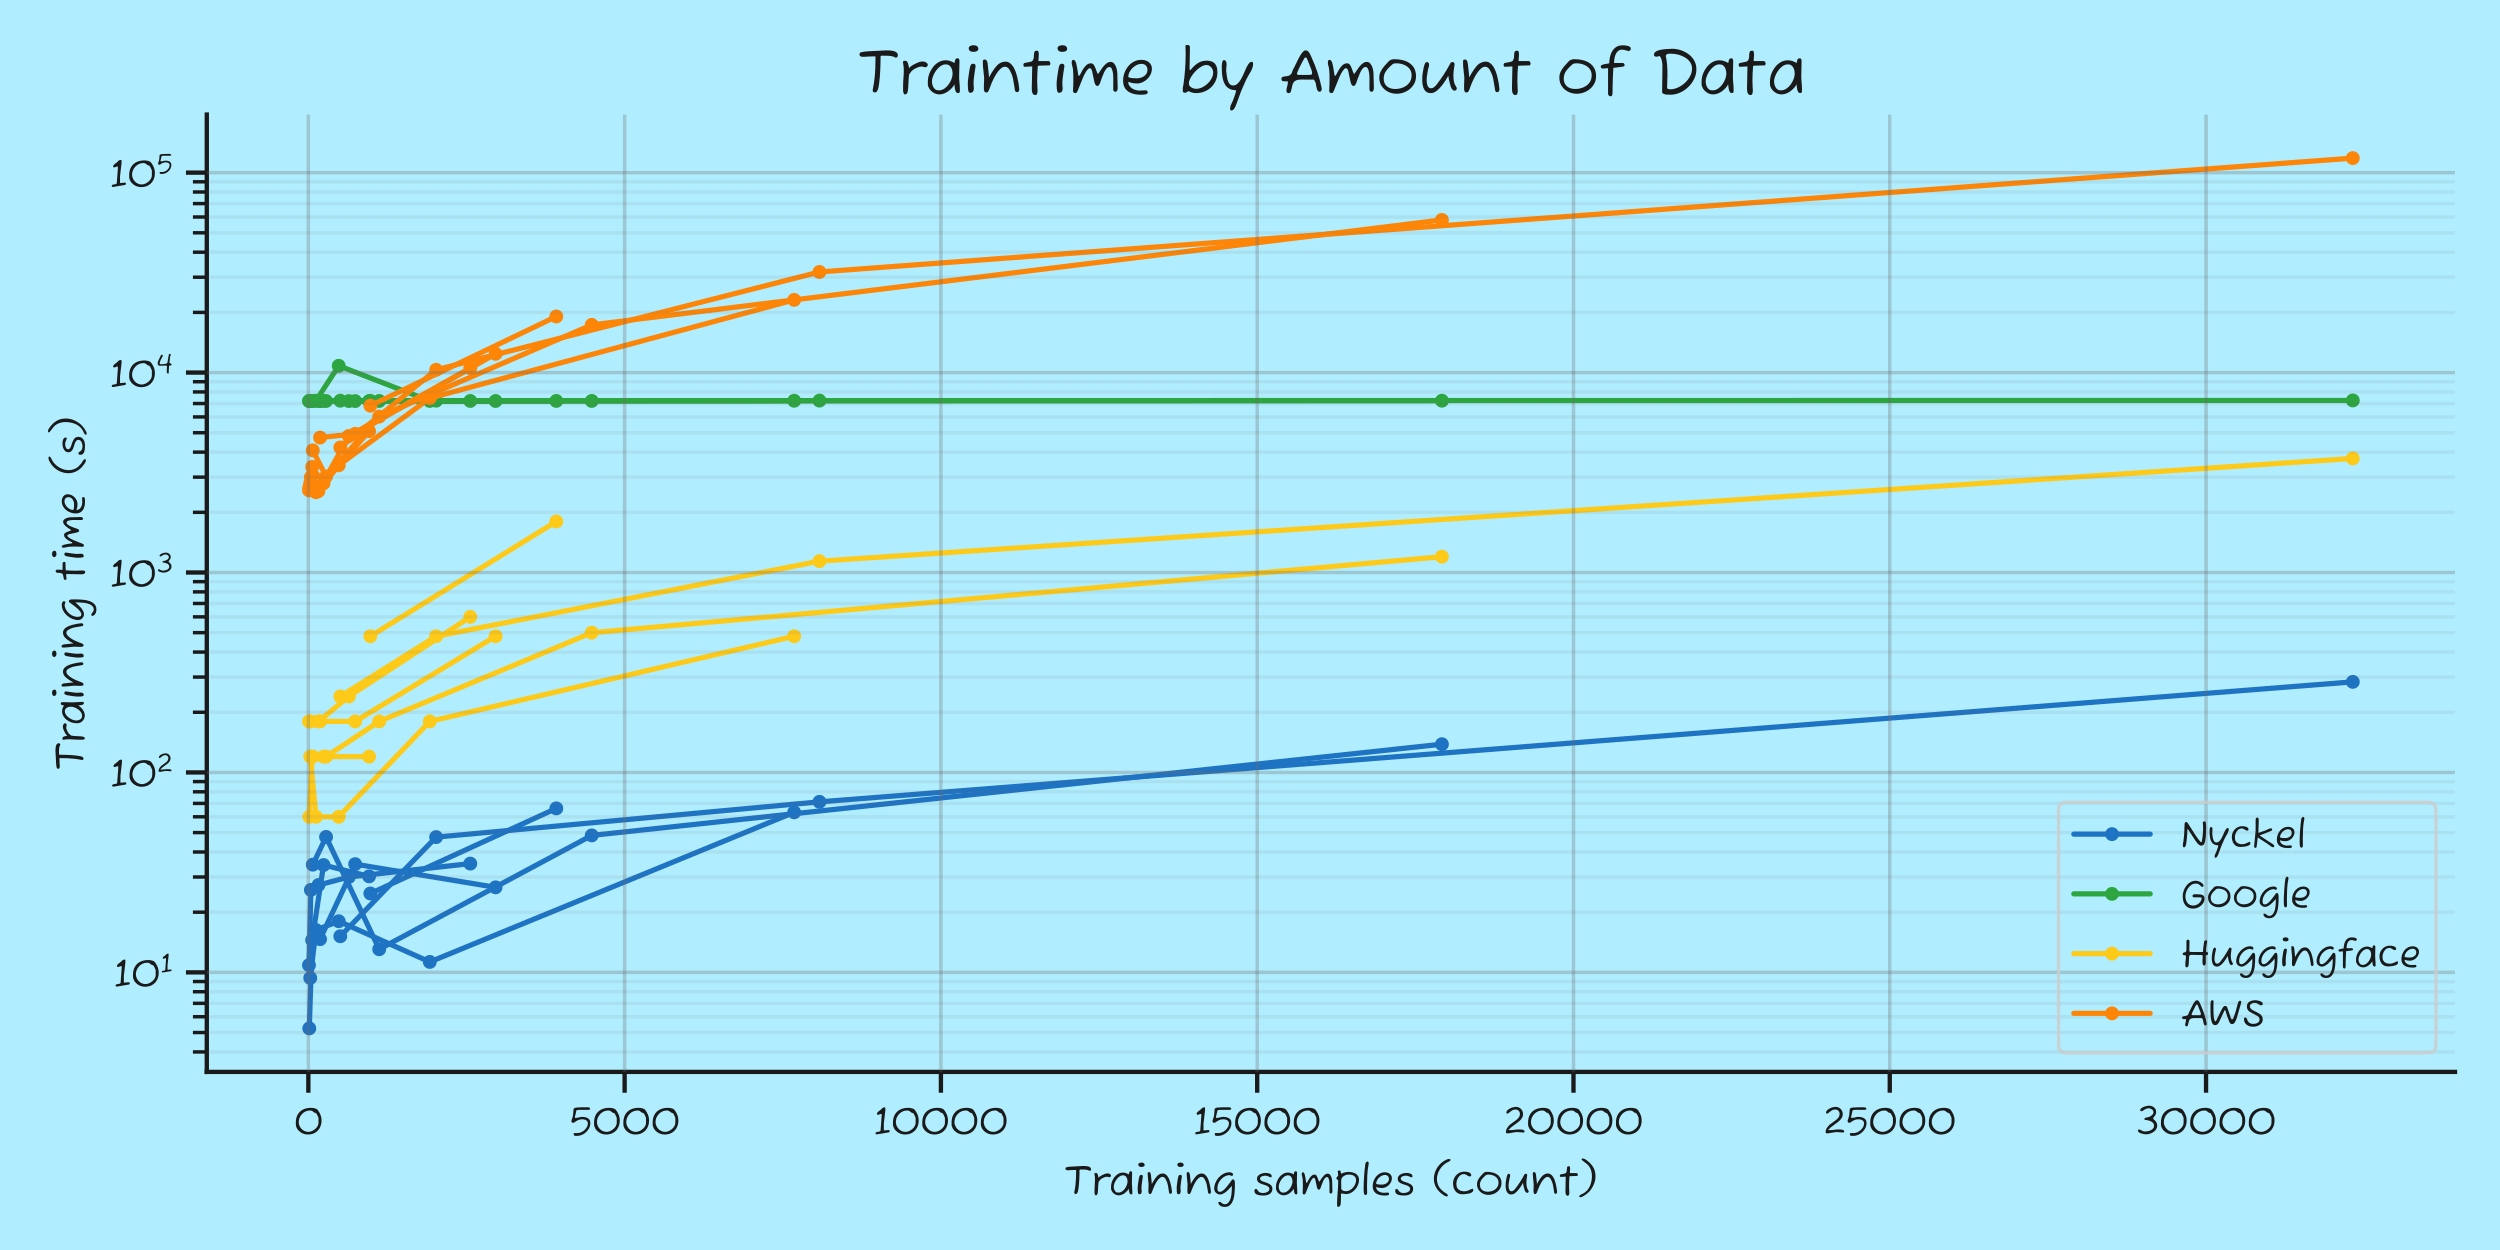 <?xml version="1.0" encoding="utf-8" standalone="no"?>
<!DOCTYPE svg PUBLIC "-//W3C//DTD SVG 1.1//EN"
  "http://www.w3.org/Graphics/SVG/1.1/DTD/svg11.dtd">
<svg xmlns:xlink="http://www.w3.org/1999/xlink" width="720pt" height="360pt" viewBox="0 0 720 360" xmlns="http://www.w3.org/2000/svg" version="1.1">
 <defs>
  <style type="text/css">*{stroke-linejoin: round; stroke-linecap: butt}</style>
 </defs>
 <g id="figure_1">
  <g id="patch_1">
   <path d="M 0 360 
L 720 360 
L 720 0 
L 0 0 
z
" style="fill: #b0eeff"/>
  </g>
  <g id="axes_1">
   <g id="patch_2">
    <path d="M 59.556 308.7 
L 707.04 308.7 
L 707.04 33 
L 59.556 33 
L 59.556 308.7 
z
" style="fill: none"/>
   </g>
   <g id="line2d_1">
    <path d="M 89.078 296.168 
L 89.898 270.745 
L 93.177 249.134 
L 106.294 252.386 
" clip-path="url(#p8d61135921)" style="fill: none; stroke: #1f73c3; stroke-width: 1.5; stroke-linecap: round"/>
    <defs>
     <path id="mb3cdfb93fd" d="M 0 1.5 
C 0.398 1.5 0.779 1.342 1.061 1.061 
C 1.342 0.779 1.5 0.398 1.5 0 
C 1.5 -0.398 1.342 -0.779 1.061 -1.061 
C 0.779 -1.342 0.398 -1.5 0 -1.5 
C -0.398 -1.5 -0.779 -1.342 -1.061 -1.061 
C -1.342 -0.779 -1.5 -0.398 -1.5 0 
C -1.5 0.398 -1.342 0.779 -1.061 1.061 
C -0.779 1.342 -0.398 1.5 0 1.5 
z
" style="stroke: #1f73c3"/>
    </defs>
    <g clip-path="url(#p8d61135921)">
     <use xlink:href="#mb3cdfb93fd" x="89.078" y="296.168" style="fill: #1f73c3; stroke: #1f73c3"/>
     <use xlink:href="#mb3cdfb93fd" x="89.898" y="270.745" style="fill: #1f73c3; stroke: #1f73c3"/>
     <use xlink:href="#mb3cdfb93fd" x="93.177" y="249.134" style="fill: #1f73c3; stroke: #1f73c3"/>
     <use xlink:href="#mb3cdfb93fd" x="106.294" y="252.386" style="fill: #1f73c3; stroke: #1f73c3"/>
    </g>
   </g>
   <g id="line2d_2">
    <path d="M 106.658 257.324 
L 160.219 232.816 
" clip-path="url(#p8d61135921)" style="fill: none; stroke: #1f73c3; stroke-width: 1.5; stroke-linecap: round"/>
    <g clip-path="url(#p8d61135921)">
     <use xlink:href="#mb3cdfb93fd" x="106.658" y="257.324" style="fill: #1f73c3; stroke: #1f73c3"/>
     <use xlink:href="#mb3cdfb93fd" x="160.219" y="232.816" style="fill: #1f73c3; stroke: #1f73c3"/>
    </g>
   </g>
   <g id="line2d_3">
    <path d="M 90.08 249.031 
L 93.906 241.037 
L 109.209 273.383 
L 170.421 240.597 
L 415.27 214.33 
" clip-path="url(#p8d61135921)" style="fill: none; stroke: #1f73c3; stroke-width: 1.5; stroke-linecap: round"/>
    <g clip-path="url(#p8d61135921)">
     <use xlink:href="#mb3cdfb93fd" x="90.08" y="249.031" style="fill: #1f73c3; stroke: #1f73c3"/>
     <use xlink:href="#mb3cdfb93fd" x="93.906" y="241.037" style="fill: #1f73c3; stroke: #1f73c3"/>
     <use xlink:href="#mb3cdfb93fd" x="109.209" y="273.383" style="fill: #1f73c3; stroke: #1f73c3"/>
     <use xlink:href="#mb3cdfb93fd" x="170.421" y="240.597" style="fill: #1f73c3; stroke: #1f73c3"/>
     <use xlink:href="#mb3cdfb93fd" x="415.27" y="214.33" style="fill: #1f73c3; stroke: #1f73c3"/>
    </g>
   </g>
   <g id="line2d_4">
    <path d="M 98.005 269.642 
L 125.605 241.09 
L 236.006 230.924 
L 677.609 196.379 
" clip-path="url(#p8d61135921)" style="fill: none; stroke: #1f73c3; stroke-width: 1.5; stroke-linecap: round"/>
    <g clip-path="url(#p8d61135921)">
     <use xlink:href="#mb3cdfb93fd" x="98.005" y="269.642" style="fill: #1f73c3; stroke: #1f73c3"/>
     <use xlink:href="#mb3cdfb93fd" x="125.605" y="241.09" style="fill: #1f73c3; stroke: #1f73c3"/>
     <use xlink:href="#mb3cdfb93fd" x="236.006" y="230.924" style="fill: #1f73c3; stroke: #1f73c3"/>
     <use xlink:href="#mb3cdfb93fd" x="677.609" y="196.379" style="fill: #1f73c3; stroke: #1f73c3"/>
    </g>
   </g>
   <g id="line2d_5">
    <path d="M 89.351 281.659 
L 90.991 267.842 
L 97.549 265.311 
L 123.783 277.034 
L 228.719 233.944 
" clip-path="url(#p8d61135921)" style="fill: none; stroke: #1f73c3; stroke-width: 1.5; stroke-linecap: round"/>
    <g clip-path="url(#p8d61135921)">
     <use xlink:href="#mb3cdfb93fd" x="89.351" y="281.659" style="fill: #1f73c3; stroke: #1f73c3"/>
     <use xlink:href="#mb3cdfb93fd" x="90.991" y="267.842" style="fill: #1f73c3; stroke: #1f73c3"/>
     <use xlink:href="#mb3cdfb93fd" x="97.549" y="265.311" style="fill: #1f73c3; stroke: #1f73c3"/>
     <use xlink:href="#mb3cdfb93fd" x="123.783" y="277.034" style="fill: #1f73c3; stroke: #1f73c3"/>
     <use xlink:href="#mb3cdfb93fd" x="228.719" y="233.944" style="fill: #1f73c3; stroke: #1f73c3"/>
    </g>
   </g>
   <g id="line2d_6">
    <path d="M 92.175 270.481 
L 102.286 248.879 
L 142.73 255.55 
" clip-path="url(#p8d61135921)" style="fill: none; stroke: #1f73c3; stroke-width: 1.5; stroke-linecap: round"/>
    <g clip-path="url(#p8d61135921)">
     <use xlink:href="#mb3cdfb93fd" x="92.175" y="270.481" style="fill: #1f73c3; stroke: #1f73c3"/>
     <use xlink:href="#mb3cdfb93fd" x="102.286" y="248.879" style="fill: #1f73c3; stroke: #1f73c3"/>
     <use xlink:href="#mb3cdfb93fd" x="142.73" y="255.55" style="fill: #1f73c3; stroke: #1f73c3"/>
    </g>
   </g>
   <g id="line2d_7">
    <path d="M 88.987 277.97 
L 89.533 256.297 
L 91.72 254.888 
L 100.464 252.57 
L 135.443 248.715 
" clip-path="url(#p8d61135921)" style="fill: none; stroke: #1f73c3; stroke-width: 1.5; stroke-linecap: round"/>
    <g clip-path="url(#p8d61135921)">
     <use xlink:href="#mb3cdfb93fd" x="88.987" y="277.97" style="fill: #1f73c3; stroke: #1f73c3"/>
     <use xlink:href="#mb3cdfb93fd" x="89.533" y="256.297" style="fill: #1f73c3; stroke: #1f73c3"/>
     <use xlink:href="#mb3cdfb93fd" x="91.72" y="254.888" style="fill: #1f73c3; stroke: #1f73c3"/>
     <use xlink:href="#mb3cdfb93fd" x="100.464" y="252.57" style="fill: #1f73c3; stroke: #1f73c3"/>
     <use xlink:href="#mb3cdfb93fd" x="135.443" y="248.715" style="fill: #1f73c3; stroke: #1f73c3"/>
    </g>
   </g>
   <g id="line2d_8">
    <path d="M 89.078 115.506 
L 89.898 115.506 
L 93.177 115.472 
L 106.294 115.506 
" clip-path="url(#p8d61135921)" style="fill: none; stroke: #2da541; stroke-width: 1.5; stroke-linecap: round"/>
    <defs>
     <path id="macfd283c81" d="M 0 1.5 
C 0.398 1.5 0.779 1.342 1.061 1.061 
C 1.342 0.779 1.5 0.398 1.5 0 
C 1.5 -0.398 1.342 -0.779 1.061 -1.061 
C 0.779 -1.342 0.398 -1.5 0 -1.5 
C -0.398 -1.5 -0.779 -1.342 -1.061 -1.061 
C -1.342 -0.779 -1.5 -0.398 -1.5 0 
C -1.5 0.398 -1.342 0.779 -1.061 1.061 
C -0.779 1.342 -0.398 1.5 0 1.5 
z
" style="stroke: #2da541"/>
    </defs>
    <g clip-path="url(#p8d61135921)">
     <use xlink:href="#macfd283c81" x="89.078" y="115.506" style="fill: #2da541; stroke: #2da541"/>
     <use xlink:href="#macfd283c81" x="89.898" y="115.506" style="fill: #2da541; stroke: #2da541"/>
     <use xlink:href="#macfd283c81" x="93.177" y="115.472" style="fill: #2da541; stroke: #2da541"/>
     <use xlink:href="#macfd283c81" x="106.294" y="115.506" style="fill: #2da541; stroke: #2da541"/>
    </g>
   </g>
   <g id="line2d_9">
    <path d="M 106.658 115.451 
L 160.219 115.468 
" clip-path="url(#p8d61135921)" style="fill: none; stroke: #2da541; stroke-width: 1.5; stroke-linecap: round"/>
    <g clip-path="url(#p8d61135921)">
     <use xlink:href="#macfd283c81" x="106.658" y="115.451" style="fill: #2da541; stroke: #2da541"/>
     <use xlink:href="#macfd283c81" x="160.219" y="115.468" style="fill: #2da541; stroke: #2da541"/>
    </g>
   </g>
   <g id="line2d_10">
    <path d="M 90.08 115.486 
L 93.906 115.486 
L 109.209 115.468 
L 170.421 115.468 
L 415.27 115.399 
" clip-path="url(#p8d61135921)" style="fill: none; stroke: #2da541; stroke-width: 1.5; stroke-linecap: round"/>
    <g clip-path="url(#p8d61135921)">
     <use xlink:href="#macfd283c81" x="90.08" y="115.486" style="fill: #2da541; stroke: #2da541"/>
     <use xlink:href="#macfd283c81" x="93.906" y="115.486" style="fill: #2da541; stroke: #2da541"/>
     <use xlink:href="#macfd283c81" x="109.209" y="115.468" style="fill: #2da541; stroke: #2da541"/>
     <use xlink:href="#macfd283c81" x="170.421" y="115.468" style="fill: #2da541; stroke: #2da541"/>
     <use xlink:href="#macfd283c81" x="415.27" y="115.399" style="fill: #2da541; stroke: #2da541"/>
    </g>
   </g>
   <g id="line2d_11">
    <path d="M 98.005 115.399 
L 125.605 115.396 
L 236.006 115.378 
L 677.609 115.327 
" clip-path="url(#p8d61135921)" style="fill: none; stroke: #2da541; stroke-width: 1.5; stroke-linecap: round"/>
    <g clip-path="url(#p8d61135921)">
     <use xlink:href="#macfd283c81" x="98.005" y="115.399" style="fill: #2da541; stroke: #2da541"/>
     <use xlink:href="#macfd283c81" x="125.605" y="115.396" style="fill: #2da541; stroke: #2da541"/>
     <use xlink:href="#macfd283c81" x="236.006" y="115.378" style="fill: #2da541; stroke: #2da541"/>
     <use xlink:href="#macfd283c81" x="677.609" y="115.327" style="fill: #2da541; stroke: #2da541"/>
    </g>
   </g>
   <g id="line2d_12">
    <path d="M 89.351 115.506 
L 90.991 115.403 
L 97.549 105.347 
L 123.783 115.472 
L 228.719 115.416 
" clip-path="url(#p8d61135921)" style="fill: none; stroke: #2da541; stroke-width: 1.5; stroke-linecap: round"/>
    <g clip-path="url(#p8d61135921)">
     <use xlink:href="#macfd283c81" x="89.351" y="115.506" style="fill: #2da541; stroke: #2da541"/>
     <use xlink:href="#macfd283c81" x="90.991" y="115.403" style="fill: #2da541; stroke: #2da541"/>
     <use xlink:href="#macfd283c81" x="97.549" y="105.347" style="fill: #2da541; stroke: #2da541"/>
     <use xlink:href="#macfd283c81" x="123.783" y="115.472" style="fill: #2da541; stroke: #2da541"/>
     <use xlink:href="#macfd283c81" x="228.719" y="115.416" style="fill: #2da541; stroke: #2da541"/>
    </g>
   </g>
   <g id="line2d_13">
    <path d="M 92.175 115.506 
L 102.286 115.506 
L 142.73 115.489 
" clip-path="url(#p8d61135921)" style="fill: none; stroke: #2da541; stroke-width: 1.5; stroke-linecap: round"/>
    <g clip-path="url(#p8d61135921)">
     <use xlink:href="#macfd283c81" x="92.175" y="115.506" style="fill: #2da541; stroke: #2da541"/>
     <use xlink:href="#macfd283c81" x="102.286" y="115.506" style="fill: #2da541; stroke: #2da541"/>
     <use xlink:href="#macfd283c81" x="142.73" y="115.489" style="fill: #2da541; stroke: #2da541"/>
    </g>
   </g>
   <g id="line2d_14">
    <path d="M 88.987 115.472 
L 89.533 115.506 
L 91.72 115.472 
L 100.464 115.506 
L 135.443 115.472 
" clip-path="url(#p8d61135921)" style="fill: none; stroke: #2da541; stroke-width: 1.5; stroke-linecap: round"/>
    <g clip-path="url(#p8d61135921)">
     <use xlink:href="#macfd283c81" x="88.987" y="115.472" style="fill: #2da541; stroke: #2da541"/>
     <use xlink:href="#macfd283c81" x="89.533" y="115.506" style="fill: #2da541; stroke: #2da541"/>
     <use xlink:href="#macfd283c81" x="91.72" y="115.472" style="fill: #2da541; stroke: #2da541"/>
     <use xlink:href="#macfd283c81" x="100.464" y="115.506" style="fill: #2da541; stroke: #2da541"/>
     <use xlink:href="#macfd283c81" x="135.443" y="115.472" style="fill: #2da541; stroke: #2da541"/>
    </g>
   </g>
   <g id="line2d_15">
    <path d="M 89.078 235.236 
L 89.898 217.903 
L 93.177 217.903 
L 106.294 217.903 
" clip-path="url(#p8d61135921)" style="fill: none; stroke: #feca19; stroke-width: 1.5; stroke-linecap: round"/>
    <defs>
     <path id="m42b37b0ba6" d="M 0 1.5 
C 0.398 1.5 0.779 1.342 1.061 1.061 
C 1.342 0.779 1.5 0.398 1.5 0 
C 1.5 -0.398 1.342 -0.779 1.061 -1.061 
C 0.779 -1.342 0.398 -1.5 0 -1.5 
C -0.398 -1.5 -0.779 -1.342 -1.061 -1.061 
C -1.342 -0.779 -1.5 -0.398 -1.5 0 
C -1.5 0.398 -1.342 0.779 -1.061 1.061 
C -0.779 1.342 -0.398 1.5 0 1.5 
z
" style="stroke: #feca19"/>
    </defs>
    <g clip-path="url(#p8d61135921)">
     <use xlink:href="#m42b37b0ba6" x="89.078" y="235.236" style="fill: #feca19; stroke: #feca19"/>
     <use xlink:href="#m42b37b0ba6" x="89.898" y="217.903" style="fill: #feca19; stroke: #feca19"/>
     <use xlink:href="#m42b37b0ba6" x="93.177" y="217.903" style="fill: #feca19; stroke: #feca19"/>
     <use xlink:href="#m42b37b0ba6" x="106.294" y="217.903" style="fill: #feca19; stroke: #feca19"/>
    </g>
   </g>
   <g id="line2d_16">
    <path d="M 106.658 183.236 
L 160.219 150.184 
" clip-path="url(#p8d61135921)" style="fill: none; stroke: #feca19; stroke-width: 1.5; stroke-linecap: round"/>
    <g clip-path="url(#p8d61135921)">
     <use xlink:href="#m42b37b0ba6" x="106.658" y="183.236" style="fill: #feca19; stroke: #feca19"/>
     <use xlink:href="#m42b37b0ba6" x="160.219" y="150.184" style="fill: #feca19; stroke: #feca19"/>
    </g>
   </g>
   <g id="line2d_17">
    <path d="M 90.08 217.903 
L 93.906 217.903 
L 109.209 207.764 
L 170.421 182.216 
L 415.27 160.323 
" clip-path="url(#p8d61135921)" style="fill: none; stroke: #feca19; stroke-width: 1.5; stroke-linecap: round"/>
    <g clip-path="url(#p8d61135921)">
     <use xlink:href="#m42b37b0ba6" x="90.08" y="217.903" style="fill: #feca19; stroke: #feca19"/>
     <use xlink:href="#m42b37b0ba6" x="93.906" y="217.903" style="fill: #feca19; stroke: #feca19"/>
     <use xlink:href="#m42b37b0ba6" x="109.209" y="207.764" style="fill: #feca19; stroke: #feca19"/>
     <use xlink:href="#m42b37b0ba6" x="170.421" y="182.216" style="fill: #feca19; stroke: #feca19"/>
     <use xlink:href="#m42b37b0ba6" x="415.27" y="160.323" style="fill: #feca19; stroke: #feca19"/>
    </g>
   </g>
   <g id="line2d_18">
    <path d="M 98.005 200.57 
L 125.605 183.236 
L 236.006 161.606 
L 677.609 132.03 
" clip-path="url(#p8d61135921)" style="fill: none; stroke: #feca19; stroke-width: 1.5; stroke-linecap: round"/>
    <g clip-path="url(#p8d61135921)">
     <use xlink:href="#m42b37b0ba6" x="98.005" y="200.57" style="fill: #feca19; stroke: #feca19"/>
     <use xlink:href="#m42b37b0ba6" x="125.605" y="183.236" style="fill: #feca19; stroke: #feca19"/>
     <use xlink:href="#m42b37b0ba6" x="236.006" y="161.606" style="fill: #feca19; stroke: #feca19"/>
     <use xlink:href="#m42b37b0ba6" x="677.609" y="132.03" style="fill: #feca19; stroke: #feca19"/>
    </g>
   </g>
   <g id="line2d_19">
    <path d="M 89.351 217.903 
L 90.991 235.236 
L 97.549 235.236 
L 123.783 207.764 
L 228.719 183.236 
" clip-path="url(#p8d61135921)" style="fill: none; stroke: #feca19; stroke-width: 1.5; stroke-linecap: round"/>
    <g clip-path="url(#p8d61135921)">
     <use xlink:href="#m42b37b0ba6" x="89.351" y="217.903" style="fill: #feca19; stroke: #feca19"/>
     <use xlink:href="#m42b37b0ba6" x="90.991" y="235.236" style="fill: #feca19; stroke: #feca19"/>
     <use xlink:href="#m42b37b0ba6" x="97.549" y="235.236" style="fill: #feca19; stroke: #feca19"/>
     <use xlink:href="#m42b37b0ba6" x="123.783" y="207.764" style="fill: #feca19; stroke: #feca19"/>
     <use xlink:href="#m42b37b0ba6" x="228.719" y="183.236" style="fill: #feca19; stroke: #feca19"/>
    </g>
   </g>
   <g id="line2d_20">
    <path d="M 92.175 207.764 
L 102.286 207.764 
L 142.73 183.236 
" clip-path="url(#p8d61135921)" style="fill: none; stroke: #feca19; stroke-width: 1.5; stroke-linecap: round"/>
    <g clip-path="url(#p8d61135921)">
     <use xlink:href="#m42b37b0ba6" x="92.175" y="207.764" style="fill: #feca19; stroke: #feca19"/>
     <use xlink:href="#m42b37b0ba6" x="102.286" y="207.764" style="fill: #feca19; stroke: #feca19"/>
     <use xlink:href="#m42b37b0ba6" x="142.73" y="183.236" style="fill: #feca19; stroke: #feca19"/>
    </g>
   </g>
   <g id="line2d_21">
    <path d="M 88.987 207.764 
L 89.533 207.764 
L 91.72 207.764 
L 100.464 200.57 
L 135.443 177.656 
" clip-path="url(#p8d61135921)" style="fill: none; stroke: #feca19; stroke-width: 1.5; stroke-linecap: round"/>
    <g clip-path="url(#p8d61135921)">
     <use xlink:href="#m42b37b0ba6" x="88.987" y="207.764" style="fill: #feca19; stroke: #feca19"/>
     <use xlink:href="#m42b37b0ba6" x="89.533" y="207.764" style="fill: #feca19; stroke: #feca19"/>
     <use xlink:href="#m42b37b0ba6" x="91.72" y="207.764" style="fill: #feca19; stroke: #feca19"/>
     <use xlink:href="#m42b37b0ba6" x="100.464" y="200.57" style="fill: #feca19; stroke: #feca19"/>
     <use xlink:href="#m42b37b0ba6" x="135.443" y="177.656" style="fill: #feca19; stroke: #feca19"/>
    </g>
   </g>
   <g id="line2d_22">
    <path d="M 89.078 140.38 
L 89.898 134.477 
L 93.177 139.192 
L 106.294 124.17 
" clip-path="url(#p8d61135921)" style="fill: none; stroke: #fd8608; stroke-width: 1.5; stroke-linecap: round"/>
    <defs>
     <path id="m116467ff38" d="M 0 1.5 
C 0.398 1.5 0.779 1.342 1.061 1.061 
C 1.342 0.779 1.5 0.398 1.5 0 
C 1.5 -0.398 1.342 -0.779 1.061 -1.061 
C 0.779 -1.342 0.398 -1.5 0 -1.5 
C -0.398 -1.5 -0.779 -1.342 -1.061 -1.061 
C -1.342 -0.779 -1.5 -0.398 -1.5 0 
C -1.5 0.398 -1.342 0.779 -1.061 1.061 
C -0.779 1.342 -0.398 1.5 0 1.5 
z
" style="stroke: #fd8608"/>
    </defs>
    <g clip-path="url(#p8d61135921)">
     <use xlink:href="#m116467ff38" x="89.078" y="140.38" style="fill: #fd8608; stroke: #fd8608"/>
     <use xlink:href="#m116467ff38" x="89.898" y="134.477" style="fill: #fd8608; stroke: #fd8608"/>
     <use xlink:href="#m116467ff38" x="93.177" y="139.192" style="fill: #fd8608; stroke: #fd8608"/>
     <use xlink:href="#m116467ff38" x="106.294" y="124.17" style="fill: #fd8608; stroke: #fd8608"/>
    </g>
   </g>
   <g id="line2d_23">
    <path d="M 106.658 116.839 
L 160.219 91.146 
" clip-path="url(#p8d61135921)" style="fill: none; stroke: #fd8608; stroke-width: 1.5; stroke-linecap: round"/>
    <g clip-path="url(#p8d61135921)">
     <use xlink:href="#m116467ff38" x="106.658" y="116.839" style="fill: #fd8608; stroke: #fd8608"/>
     <use xlink:href="#m116467ff38" x="160.219" y="91.146" style="fill: #fd8608; stroke: #fd8608"/>
    </g>
   </g>
   <g id="line2d_24">
    <path d="M 90.08 129.706 
L 93.906 137.24 
L 109.209 119.981 
L 170.421 93.557 
L 415.27 63.332 
" clip-path="url(#p8d61135921)" style="fill: none; stroke: #fd8608; stroke-width: 1.5; stroke-linecap: round"/>
    <g clip-path="url(#p8d61135921)">
     <use xlink:href="#m116467ff38" x="90.08" y="129.706" style="fill: #fd8608; stroke: #fd8608"/>
     <use xlink:href="#m116467ff38" x="93.906" y="137.24" style="fill: #fd8608; stroke: #fd8608"/>
     <use xlink:href="#m116467ff38" x="109.209" y="119.981" style="fill: #fd8608; stroke: #fd8608"/>
     <use xlink:href="#m116467ff38" x="170.421" y="93.557" style="fill: #fd8608; stroke: #fd8608"/>
     <use xlink:href="#m116467ff38" x="415.27" y="63.332" style="fill: #fd8608; stroke: #fd8608"/>
    </g>
   </g>
   <g id="line2d_25">
    <path d="M 98.005 128.881 
L 125.605 106.503 
L 236.006 78.32 
L 677.609 45.532 
" clip-path="url(#p8d61135921)" style="fill: none; stroke: #fd8608; stroke-width: 1.5; stroke-linecap: round"/>
    <g clip-path="url(#p8d61135921)">
     <use xlink:href="#m116467ff38" x="98.005" y="128.881" style="fill: #fd8608; stroke: #fd8608"/>
     <use xlink:href="#m116467ff38" x="125.605" y="106.503" style="fill: #fd8608; stroke: #fd8608"/>
     <use xlink:href="#m116467ff38" x="236.006" y="78.32" style="fill: #fd8608; stroke: #fd8608"/>
     <use xlink:href="#m116467ff38" x="677.609" y="45.532" style="fill: #fd8608; stroke: #fd8608"/>
    </g>
   </g>
   <g id="line2d_26">
    <path d="M 89.351 139.16 
L 90.991 141.77 
L 97.549 134.002 
L 123.783 114.657 
L 228.719 86.368 
" clip-path="url(#p8d61135921)" style="fill: none; stroke: #fd8608; stroke-width: 1.5; stroke-linecap: round"/>
    <g clip-path="url(#p8d61135921)">
     <use xlink:href="#m116467ff38" x="89.351" y="139.16" style="fill: #fd8608; stroke: #fd8608"/>
     <use xlink:href="#m116467ff38" x="90.991" y="141.77" style="fill: #fd8608; stroke: #fd8608"/>
     <use xlink:href="#m116467ff38" x="97.549" y="134.002" style="fill: #fd8608; stroke: #fd8608"/>
     <use xlink:href="#m116467ff38" x="123.783" y="114.657" style="fill: #fd8608; stroke: #fd8608"/>
     <use xlink:href="#m116467ff38" x="228.719" y="86.368" style="fill: #fd8608; stroke: #fd8608"/>
    </g>
   </g>
   <g id="line2d_27">
    <path d="M 92.175 126.022 
L 102.286 124.941 
L 142.73 101.897 
" clip-path="url(#p8d61135921)" style="fill: none; stroke: #fd8608; stroke-width: 1.5; stroke-linecap: round"/>
    <g clip-path="url(#p8d61135921)">
     <use xlink:href="#m116467ff38" x="92.175" y="126.022" style="fill: #fd8608; stroke: #fd8608"/>
     <use xlink:href="#m116467ff38" x="102.286" y="124.941" style="fill: #fd8608; stroke: #fd8608"/>
     <use xlink:href="#m116467ff38" x="142.73" y="101.897" style="fill: #fd8608; stroke: #fd8608"/>
    </g>
   </g>
   <g id="line2d_28">
    <path d="M 88.987 141.204 
L 89.533 137.42 
L 91.72 141.415 
L 100.464 125.55 
L 135.443 106.011 
" clip-path="url(#p8d61135921)" style="fill: none; stroke: #fd8608; stroke-width: 1.5; stroke-linecap: round"/>
    <g clip-path="url(#p8d61135921)">
     <use xlink:href="#m116467ff38" x="88.987" y="141.204" style="fill: #fd8608; stroke: #fd8608"/>
     <use xlink:href="#m116467ff38" x="89.533" y="137.42" style="fill: #fd8608; stroke: #fd8608"/>
     <use xlink:href="#m116467ff38" x="91.72" y="141.415" style="fill: #fd8608; stroke: #fd8608"/>
     <use xlink:href="#m116467ff38" x="100.464" y="125.55" style="fill: #fd8608; stroke: #fd8608"/>
     <use xlink:href="#m116467ff38" x="135.443" y="106.011" style="fill: #fd8608; stroke: #fd8608"/>
    </g>
   </g>
   <g id="patch_3">
    <path d="M 59.556 308.7 
L 59.556 33 
" style="fill: none; stroke: #1a1a1a; stroke-width: 1.25; stroke-linejoin: miter; stroke-linecap: square"/>
   </g>
   <g id="patch_4">
    <path d="M 59.556 308.7 
L 707.04 308.7 
" style="fill: none; stroke: #1a1a1a; stroke-width: 1.25; stroke-linejoin: miter; stroke-linecap: square"/>
   </g>
   <g id="matplotlib.axis_1">
    <g id="xtick_1">
     <g id="line2d_29">
      <path d="M 88.805 308.7 
L 88.805 33 
" clip-path="url(#p8d61135921)" style="fill: none; stroke: #696969; stroke-opacity: 0.3; stroke-linecap: round"/>
     </g>
     <g id="line2d_30">
      <defs>
       <path id="mcab9ddcce6" d="M 0 0 
L 0 6 
" style="stroke: #1a1a1a; stroke-width: 1.25"/>
      </defs>
      <g>
       <use xlink:href="#mcab9ddcce6" x="88.805" y="308.7" style="fill: #1a1a1a; stroke: #1a1a1a; stroke-width: 1.25"/>
      </g>
     </g>
     <g id="text_1">
      <!-- 0 -->
      <g style="fill: #1a1a1a" transform="translate(84.586 326.802) scale(0.11 -0.11)">
       <defs>
        <path id="FuzzyBubbles-Regular-30" d="M 2298 32 
Q 1875 32 1481 201 
Q 1088 371 797 681 
Q 506 992 378 1414 
Q 352 1530 349 1706 
Q 346 1882 346 1984 
Q 346 2752 653 3293 
Q 960 3834 1520 4118 
Q 2080 4403 2842 4403 
Q 3162 4403 3488 4313 
Q 3814 4224 3974 3994 
Q 4256 3603 4406 3203 
Q 4557 2803 4557 2349 
Q 4557 1664 4278 1142 
Q 4000 621 3494 326 
Q 2989 32 2298 32 
z
M 2406 467 
Q 2669 467 2953 588 
Q 3238 710 3491 918 
Q 3744 1126 3901 1395 
Q 4058 1664 4058 1952 
L 4058 2739 
Q 4058 2739 4038 2803 
Q 4019 2867 3993 2937 
Q 3968 3008 3942 3027 
Q 3936 3040 3917 3085 
Q 3898 3130 3878 3174 
L 3770 3392 
Q 3738 3462 3658 3510 
Q 3578 3558 3488 3590 
L 3366 3629 
Q 3341 3642 3331 3651 
Q 3322 3661 3309 3667 
L 3168 3782 
Q 3142 3808 3107 3830 
Q 3072 3853 3040 3878 
Q 2963 3923 2876 3945 
Q 2790 3968 2669 3968 
Q 2285 3968 1949 3814 
Q 1613 3661 1360 3392 
Q 1107 3123 963 2787 
Q 819 2451 819 2086 
Q 819 1773 940 1481 
Q 1062 1190 1276 960 
Q 1491 730 1782 598 
Q 2074 467 2406 467 
z
" transform="scale(0.016)"/>
       </defs>
       <use xlink:href="#FuzzyBubbles-Regular-30"/>
      </g>
     </g>
    </g>
    <g id="xtick_2">
     <g id="line2d_31">
      <path d="M 179.894 308.7 
L 179.894 33 
" clip-path="url(#p8d61135921)" style="fill: none; stroke: #696969; stroke-opacity: 0.3; stroke-linecap: round"/>
     </g>
     <g id="line2d_32">
      <g>
       <use xlink:href="#mcab9ddcce6" x="179.894" y="308.7" style="fill: #1a1a1a; stroke: #1a1a1a; stroke-width: 1.25"/>
      </g>
     </g>
     <g id="text_2">
      <!-- 5000 -->
      <g style="fill: #1a1a1a" transform="translate(163.999 326.802) scale(0.11 -0.11)">
       <defs>
        <path id="FuzzyBubbles-Regular-35" d="M 1248 -192 
Q 1146 -192 1018 -189 
Q 890 -186 794 -138 
Q 698 -90 698 38 
L 698 134 
Q 698 179 707 220 
Q 717 262 749 275 
Q 877 275 979 272 
Q 1082 269 1178 269 
Q 1286 269 1395 278 
Q 1504 288 1626 314 
Q 1875 365 2121 512 
Q 2368 659 2569 870 
Q 2771 1082 2892 1331 
Q 3014 1581 3014 1850 
Q 3014 2118 2870 2262 
Q 2726 2406 2518 2464 
Q 2310 2522 2112 2522 
Q 1869 2522 1635 2464 
Q 1402 2406 1178 2266 
Q 1101 2221 998 2144 
Q 896 2067 790 2009 
Q 685 1952 589 1952 
Q 486 1952 403 2029 
Q 320 2106 320 2182 
Q 320 2266 345 2368 
Q 371 2470 416 2592 
Q 442 2656 461 2717 
Q 480 2778 499 2835 
Q 544 2950 563 3072 
Q 576 3136 592 3286 
Q 608 3437 624 3619 
Q 640 3802 653 3962 
Q 666 4122 672 4198 
Q 736 4333 886 4387 
Q 1037 4442 1222 4454 
Q 1408 4467 1555 4467 
Q 1504 4467 1571 4470 
Q 1638 4474 1779 4480 
Q 1920 4486 2089 4489 
Q 2259 4493 2412 4496 
Q 2566 4499 2662 4499 
L 2701 4499 
Q 2816 4499 2944 4499 
Q 3072 4499 3181 4467 
Q 3283 4442 3334 4387 
Q 3386 4333 3386 4230 
Q 3386 4147 3306 4112 
Q 3226 4077 3123 4070 
Q 3021 4064 2944 4064 
L 1491 4064 
Q 1446 4064 1357 4045 
Q 1331 4038 1302 4035 
Q 1274 4032 1222 4032 
L 1107 3917 
Q 1107 3866 1104 3837 
Q 1101 3808 1094 3782 
Q 1094 3757 1091 3731 
Q 1088 3706 1082 3686 
Q 1062 3622 1027 3475 
Q 992 3328 960 3184 
Q 928 3040 902 2982 
L 902 2752 
Q 1146 2752 1299 2781 
Q 1453 2810 1581 2842 
Q 1690 2874 1808 2899 
Q 1926 2925 2042 2925 
Q 2445 2925 2758 2822 
Q 3072 2720 3248 2493 
Q 3424 2266 3424 1888 
Q 3424 1485 3241 1113 
Q 3059 742 2752 448 
Q 2445 154 2054 -19 
Q 1664 -192 1248 -192 
z
" transform="scale(0.016)"/>
       </defs>
       <use xlink:href="#FuzzyBubbles-Regular-35"/>
       <use xlink:href="#FuzzyBubbles-Regular-30" x="58.9"/>
       <use xlink:href="#FuzzyBubbles-Regular-30" x="135.6"/>
       <use xlink:href="#FuzzyBubbles-Regular-30" x="212.3"/>
      </g>
     </g>
    </g>
    <g id="xtick_3">
     <g id="line2d_33">
      <path d="M 270.984 308.7 
L 270.984 33 
" clip-path="url(#p8d61135921)" style="fill: none; stroke: #696969; stroke-opacity: 0.3; stroke-linecap: round"/>
     </g>
     <g id="line2d_34">
      <g>
       <use xlink:href="#mcab9ddcce6" x="270.984" y="308.7" style="fill: #1a1a1a; stroke: #1a1a1a; stroke-width: 1.25"/>
      </g>
     </g>
     <g id="text_3">
      <!-- 10000 -->
      <g style="fill: #1a1a1a" transform="translate(251.657 326.802) scale(0.11 -0.11)">
       <defs>
        <path id="FuzzyBubbles-Regular-31" d="M 429 64 
Q 365 64 326 99 
Q 288 134 288 269 
Q 288 346 352 390 
Q 416 435 576 467 
Q 653 480 726 489 
Q 800 499 858 506 
Q 986 525 1046 582 
Q 1107 640 1107 691 
L 1286 3085 
L 1286 3392 
Q 1133 3392 1075 3382 
Q 1018 3373 986 3360 
Q 960 3354 934 3338 
Q 909 3322 877 3309 
Q 826 3283 787 3270 
Q 749 3258 710 3258 
Q 627 3258 566 3312 
Q 506 3366 506 3424 
Q 506 3584 685 3744 
Q 723 3782 771 3817 
Q 819 3853 870 3891 
Q 922 3923 970 3961 
Q 1018 4000 1056 4032 
Q 1107 4070 1155 4115 
Q 1203 4160 1242 4198 
Q 1280 4237 1318 4275 
Q 1357 4314 1395 4346 
Q 1523 4467 1677 4467 
Q 1702 4467 1734 4470 
Q 1766 4474 1792 4474 
Q 1830 4474 1859 4461 
Q 1888 4448 1888 4397 
L 1888 3974 
L 1638 1818 
L 1638 704 
Q 1901 704 2064 736 
Q 2227 768 2387 768 
Q 2509 768 2553 729 
Q 2598 691 2598 602 
Q 2598 486 2547 435 
Q 2496 384 2368 371 
Q 2285 358 2102 329 
Q 1920 301 1689 259 
Q 1459 218 1225 176 
Q 992 134 803 105 
Q 614 77 525 64 
L 429 64 
z
" transform="scale(0.016)"/>
       </defs>
       <use xlink:href="#FuzzyBubbles-Regular-31"/>
       <use xlink:href="#FuzzyBubbles-Regular-30" x="44.6"/>
       <use xlink:href="#FuzzyBubbles-Regular-30" x="121.3"/>
       <use xlink:href="#FuzzyBubbles-Regular-30" x="198"/>
       <use xlink:href="#FuzzyBubbles-Regular-30" x="274.7"/>
      </g>
     </g>
    </g>
    <g id="xtick_4">
     <g id="line2d_35">
      <path d="M 362.074 308.7 
L 362.074 33 
" clip-path="url(#p8d61135921)" style="fill: none; stroke: #696969; stroke-opacity: 0.3; stroke-linecap: round"/>
     </g>
     <g id="line2d_36">
      <g>
       <use xlink:href="#mcab9ddcce6" x="362.074" y="308.7" style="fill: #1a1a1a; stroke: #1a1a1a; stroke-width: 1.25"/>
      </g>
     </g>
     <g id="text_4">
      <!-- 15000 -->
      <g style="fill: #1a1a1a" transform="translate(343.725 326.802) scale(0.11 -0.11)">
       <use xlink:href="#FuzzyBubbles-Regular-31"/>
       <use xlink:href="#FuzzyBubbles-Regular-35" x="44.6"/>
       <use xlink:href="#FuzzyBubbles-Regular-30" x="103.5"/>
       <use xlink:href="#FuzzyBubbles-Regular-30" x="180.2"/>
       <use xlink:href="#FuzzyBubbles-Regular-30" x="256.9"/>
      </g>
     </g>
    </g>
    <g id="xtick_5">
     <g id="line2d_37">
      <path d="M 453.164 308.7 
L 453.164 33 
" clip-path="url(#p8d61135921)" style="fill: none; stroke: #696969; stroke-opacity: 0.3; stroke-linecap: round"/>
     </g>
     <g id="line2d_38">
      <g>
       <use xlink:href="#mcab9ddcce6" x="453.164" y="308.7" style="fill: #1a1a1a; stroke: #1a1a1a; stroke-width: 1.25"/>
      </g>
     </g>
     <g id="text_5">
      <!-- 20000 -->
      <g style="fill: #1a1a1a" transform="translate(433.104 326.802) scale(0.11 -0.11)">
       <defs>
        <path id="FuzzyBubbles-Regular-32" d="M 582 224 
Q 435 224 390 269 
Q 346 314 346 454 
Q 346 794 547 1107 
Q 749 1421 1024 1670 
Q 1082 1709 1226 1814 
Q 1370 1920 1533 2041 
Q 1696 2163 1833 2262 
Q 1971 2362 2022 2400 
Q 2266 2586 2448 2829 
Q 2630 3072 2630 3418 
Q 2630 3603 2540 3766 
Q 2451 3930 2294 4029 
Q 2138 4128 1939 4128 
Q 1613 4128 1405 4006 
Q 1197 3885 1043 3757 
Q 1011 3725 972 3696 
Q 934 3667 902 3635 
Q 819 3565 729 3510 
Q 640 3456 518 3456 
Q 486 3456 451 3497 
Q 416 3539 416 3629 
Q 416 3827 579 3996 
Q 742 4166 992 4294 
Q 1242 4422 1507 4492 
Q 1773 4563 1971 4563 
Q 2310 4563 2576 4403 
Q 2842 4243 2995 3974 
Q 3149 3706 3149 3386 
Q 3149 3027 2941 2697 
Q 2733 2368 2445 2144 
L 1216 1229 
L 742 762 
L 1178 762 
Q 1485 762 1779 813 
Q 2074 864 2387 864 
Q 2445 864 2525 864 
Q 2605 864 2688 858 
Q 2778 858 2867 848 
Q 2957 838 3040 826 
Q 3386 755 3386 557 
Q 3386 454 3334 406 
Q 3283 358 3149 358 
Q 2938 358 2730 393 
Q 2522 429 2285 429 
L 1990 429 
L 742 224 
L 582 224 
z
" transform="scale(0.016)"/>
       </defs>
       <use xlink:href="#FuzzyBubbles-Regular-32"/>
       <use xlink:href="#FuzzyBubbles-Regular-30" x="57.9"/>
       <use xlink:href="#FuzzyBubbles-Regular-30" x="134.6"/>
       <use xlink:href="#FuzzyBubbles-Regular-30" x="211.3"/>
       <use xlink:href="#FuzzyBubbles-Regular-30" x="288"/>
      </g>
     </g>
    </g>
    <g id="xtick_6">
     <g id="line2d_39">
      <path d="M 544.253 308.7 
L 544.253 33 
" clip-path="url(#p8d61135921)" style="fill: none; stroke: #696969; stroke-opacity: 0.3; stroke-linecap: round"/>
     </g>
     <g id="line2d_40">
      <g>
       <use xlink:href="#mcab9ddcce6" x="544.253" y="308.7" style="fill: #1a1a1a; stroke: #1a1a1a; stroke-width: 1.25"/>
      </g>
     </g>
     <g id="text_6">
      <!-- 25000 -->
      <g style="fill: #1a1a1a" transform="translate(525.173 326.802) scale(0.11 -0.11)">
       <use xlink:href="#FuzzyBubbles-Regular-32"/>
       <use xlink:href="#FuzzyBubbles-Regular-35" x="57.9"/>
       <use xlink:href="#FuzzyBubbles-Regular-30" x="116.8"/>
       <use xlink:href="#FuzzyBubbles-Regular-30" x="193.5"/>
       <use xlink:href="#FuzzyBubbles-Regular-30" x="270.2"/>
      </g>
     </g>
    </g>
    <g id="xtick_7">
     <g id="line2d_41">
      <path d="M 635.343 308.7 
L 635.343 33 
" clip-path="url(#p8d61135921)" style="fill: none; stroke: #696969; stroke-opacity: 0.3; stroke-linecap: round"/>
     </g>
     <g id="line2d_42">
      <g>
       <use xlink:href="#mcab9ddcce6" x="635.343" y="308.7" style="fill: #1a1a1a; stroke: #1a1a1a; stroke-width: 1.25"/>
      </g>
     </g>
     <g id="text_7">
      <!-- 30000 -->
      <g style="fill: #1a1a1a" transform="translate(615.201 326.802) scale(0.11 -0.11)">
       <defs>
        <path id="FuzzyBubbles-Regular-33" d="M 1594 64 
Q 1459 64 1241 102 
Q 1024 141 803 217 
Q 582 294 435 412 
Q 288 531 288 698 
Q 288 755 349 809 
Q 410 864 499 864 
Q 550 864 646 826 
L 858 717 
Q 973 653 1126 592 
Q 1280 531 1459 531 
Q 1677 531 1929 582 
Q 2182 634 2412 746 
Q 2643 858 2790 1037 
Q 2938 1216 2938 1472 
Q 2938 1741 2781 1923 
Q 2624 2106 2381 2211 
Q 2138 2317 1875 2371 
Q 1613 2426 1408 2438 
Q 1357 2483 1357 2605 
Q 1357 2669 1408 2713 
Q 1459 2758 1594 2797 
Q 1664 2816 1734 2829 
Q 1805 2842 1869 2854 
Q 1939 2867 2006 2880 
Q 2074 2893 2131 2918 
Q 2278 2976 2441 3088 
Q 2605 3200 2720 3347 
Q 2835 3494 2835 3654 
Q 2835 3891 2710 4038 
Q 2586 4186 2400 4253 
Q 2214 4320 2042 4320 
Q 1805 4320 1625 4237 
Q 1446 4154 1312 4064 
Q 1248 4019 1190 3977 
Q 1133 3936 1069 3904 
Q 966 3846 870 3846 
Q 768 3846 717 3891 
Q 666 3936 666 3981 
Q 666 4134 778 4259 
Q 890 4384 1069 4477 
Q 1248 4570 1446 4630 
Q 1645 4691 1824 4723 
Q 2003 4755 2112 4755 
Q 2432 4755 2697 4624 
Q 2963 4493 3123 4265 
Q 3283 4038 3283 3750 
Q 3283 3456 3155 3232 
Q 3027 3008 2803 2765 
L 2803 2579 
Q 3117 2330 3286 2083 
Q 3456 1837 3456 1504 
Q 3456 1171 3289 905 
Q 3123 640 2851 451 
Q 2579 262 2249 163 
Q 1920 64 1594 64 
z
" transform="scale(0.016)"/>
       </defs>
       <use xlink:href="#FuzzyBubbles-Regular-33"/>
       <use xlink:href="#FuzzyBubbles-Regular-30" x="59.4"/>
       <use xlink:href="#FuzzyBubbles-Regular-30" x="136.1"/>
       <use xlink:href="#FuzzyBubbles-Regular-30" x="212.8"/>
       <use xlink:href="#FuzzyBubbles-Regular-30" x="289.5"/>
      </g>
     </g>
    </g>
    <g id="text_8">
     <!-- Training samples (count) -->
     <g style="fill: #1a1a1a" transform="translate(306.365 344.129) scale(0.12 -0.12)">
      <defs>
       <path id="FuzzyBubbles-Regular-54" d="M 1786 128 
Q 1702 128 1638 182 
Q 1574 237 1574 352 
Q 1574 378 1577 400 
Q 1581 422 1587 448 
Q 1702 1011 1760 1536 
Q 1818 2061 1837 2601 
Q 1856 3142 1856 3738 
Q 1523 3738 1312 3728 
Q 1101 3718 902 3706 
Q 838 3699 768 3696 
Q 698 3693 627 3693 
Q 582 3693 544 3696 
Q 506 3699 474 3706 
Q 352 3731 304 3782 
Q 256 3834 256 3936 
Q 256 4102 397 4144 
Q 538 4186 730 4211 
Q 858 4230 1139 4246 
Q 1421 4262 1757 4278 
Q 2093 4294 2413 4310 
Q 2733 4326 2938 4339 
Q 3072 4339 3264 4329 
Q 3456 4320 3645 4275 
Q 3834 4230 3962 4128 
Q 4090 4026 4090 3834 
Q 4090 3750 4029 3676 
Q 3968 3603 3891 3603 
Q 3866 3603 3843 3616 
Q 3821 3629 3795 3642 
Q 3744 3667 3693 3692 
Q 3642 3718 3584 3731 
Q 3366 3789 3113 3798 
Q 2861 3808 2464 3808 
Q 2362 3808 2362 3686 
Q 2362 3443 2355 3113 
Q 2349 2784 2333 2419 
Q 2317 2054 2288 1699 
Q 2259 1344 2220 1043 
Q 2182 742 2131 544 
Q 2093 378 2003 243 
Q 1958 179 1891 153 
Q 1824 128 1786 128 
z
" transform="scale(0.016)"/>
       <path id="FuzzyBubbles-Regular-72" d="M 557 -64 
Q 486 -64 451 0 
Q 416 64 403 147 
Q 390 230 378 288 
L 378 794 
Q 378 1178 413 1581 
Q 448 1984 448 2368 
Q 448 2554 425 2739 
Q 403 2925 378 3053 
Q 371 3085 368 3110 
Q 365 3136 365 3162 
Q 365 3245 416 3270 
Q 467 3296 589 3296 
Q 736 3296 806 3168 
Q 877 3040 912 2870 
Q 947 2701 979 2566 
Q 1165 2790 1382 2892 
Q 1600 2995 1747 3072 
Q 1888 3142 2032 3184 
Q 2176 3226 2355 3226 
Q 2534 3226 2691 3126 
Q 2848 3027 2848 2912 
Q 2848 2778 2765 2714 
Q 2682 2650 2573 2650 
Q 2541 2650 2512 2659 
Q 2483 2669 2451 2675 
Q 2406 2694 2352 2707 
Q 2298 2720 2246 2720 
Q 2048 2720 1862 2646 
Q 1677 2573 1549 2502 
Q 1325 2381 1200 2230 
Q 1075 2080 992 1952 
Q 947 1709 934 1478 
Q 922 1248 915 1120 
Q 909 986 902 838 
Q 896 691 883 544 
Q 870 390 844 249 
Q 819 109 755 22 
Q 691 -64 557 -64 
z
" transform="scale(0.016)"/>
       <path id="FuzzyBubbles-Regular-61" d="M 1485 -64 
Q 1197 -64 950 64 
Q 704 192 537 409 
Q 371 627 320 896 
L 320 1235 
Q 320 1600 454 1971 
Q 589 2342 829 2656 
Q 1069 2970 1398 3158 
Q 1728 3347 2112 3347 
Q 2355 3347 2582 3264 
Q 2810 3181 2989 3072 
Q 3027 3341 3084 3443 
Q 3142 3546 3283 3546 
Q 3392 3546 3437 3478 
Q 3482 3411 3482 3245 
Q 3482 2861 3466 2493 
Q 3450 2125 3450 1741 
Q 3450 1434 3485 1107 
Q 3520 781 3520 480 
Q 3520 384 3523 288 
Q 3526 192 3491 131 
Q 3456 70 3347 70 
Q 3194 70 3120 214 
Q 3046 358 3020 563 
Q 2995 768 2970 947 
Q 2906 774 2755 608 
Q 2605 442 2454 323 
Q 2304 205 2224 157 
Q 2144 109 2221 166 
Q 2080 64 1872 0 
Q 1664 -64 1485 -64 
z
M 1421 339 
Q 1709 339 1958 505 
Q 2208 672 2397 934 
Q 2586 1197 2691 1485 
Q 2797 1773 2797 2016 
Q 2797 2138 2768 2294 
Q 2739 2451 2662 2598 
Q 2586 2746 2454 2842 
Q 2323 2938 2112 2938 
Q 1837 2938 1587 2762 
Q 1338 2586 1142 2314 
Q 947 2042 838 1754 
Q 730 1466 730 1235 
Q 730 1062 790 851 
Q 851 640 1001 489 
Q 1152 339 1421 339 
z
" transform="scale(0.016)"/>
       <path id="FuzzyBubbles-Regular-69" d="M 1062 4186 
Q 851 4186 726 4285 
Q 602 4384 602 4544 
Q 602 4691 742 4771 
Q 883 4851 1101 4851 
Q 1318 4851 1440 4752 
Q 1562 4653 1562 4480 
Q 1562 4339 1424 4262 
Q 1286 4186 1062 4186 
z
M 730 96 
Q 640 96 592 211 
Q 544 326 528 505 
Q 512 685 512 877 
Q 512 966 515 1059 
Q 518 1152 518 1235 
Q 518 1261 537 1405 
Q 557 1549 582 1741 
Q 608 1933 637 2121 
Q 666 2310 685 2419 
Q 704 2502 729 2640 
Q 755 2778 822 2890 
Q 890 3002 1018 3002 
Q 1165 3002 1225 2947 
Q 1286 2893 1286 2778 
Q 1286 2746 1283 2714 
Q 1280 2682 1274 2643 
Q 1242 2438 1194 2134 
Q 1146 1830 1110 1500 
Q 1075 1171 1088 877 
Q 1094 806 1104 713 
Q 1114 621 1114 531 
Q 1114 365 1043 230 
Q 973 96 730 96 
z
" transform="scale(0.016)"/>
       <path id="FuzzyBubbles-Regular-6e" d="M 717 128 
Q 621 128 576 173 
Q 531 218 512 301 
Q 480 410 480 531 
L 480 781 
Q 480 986 493 1136 
Q 506 1286 506 1466 
Q 506 1530 502 1603 
Q 499 1677 493 1760 
Q 467 2074 422 2419 
Q 378 2765 378 3046 
L 378 3296 
Q 416 3386 451 3405 
Q 486 3424 550 3424 
Q 704 3424 768 3305 
Q 832 3187 854 3030 
Q 877 2874 883 2758 
Q 890 2714 906 2566 
Q 922 2419 941 2236 
Q 960 2054 976 1888 
Q 992 1722 992 1632 
Q 1094 1843 1235 2070 
Q 1376 2298 1520 2496 
Q 1664 2694 1779 2816 
Q 1946 3002 2173 3107 
Q 2400 3213 2624 3213 
Q 2886 3213 3084 3065 
Q 3283 2918 3427 2681 
Q 3571 2445 3667 2173 
Q 3763 1901 3821 1645 
Q 3904 1306 3945 1050 
Q 3987 794 4019 467 
Q 4019 326 3961 243 
Q 3904 160 3821 160 
Q 3699 160 3648 214 
Q 3597 269 3578 390 
Q 3533 634 3491 941 
Q 3450 1248 3379 1565 
Q 3309 1882 3174 2144 
Q 3123 2266 3046 2394 
Q 2970 2522 2861 2611 
Q 2752 2701 2592 2701 
Q 2381 2701 2166 2515 
Q 1952 2330 1760 2035 
Q 1568 1741 1408 1405 
Q 1248 1069 1139 768 
Q 1107 666 1059 541 
Q 1011 416 960 307 
Q 915 218 860 173 
Q 806 128 717 128 
z
" transform="scale(0.016)"/>
       <path id="FuzzyBubbles-Regular-67" d="M 1882 -1805 
Q 1658 -1805 1446 -1741 
Q 1235 -1677 1091 -1542 
Q 947 -1408 909 -1203 
Q 896 -1133 957 -1088 
Q 1018 -1043 1120 -1043 
Q 1178 -1043 1222 -1068 
Q 1267 -1094 1312 -1126 
Q 1331 -1146 1350 -1162 
Q 1370 -1178 1389 -1190 
Q 1472 -1254 1587 -1331 
Q 1702 -1408 1875 -1408 
Q 2138 -1408 2317 -1257 
Q 2496 -1107 2614 -873 
Q 2733 -640 2793 -390 
Q 2854 -141 2874 51 
Q 2899 282 2918 570 
Q 2938 858 2938 1075 
Q 2938 1267 2918 1350 
Q 2778 1158 2614 985 
Q 2451 813 2313 685 
Q 2176 557 2112 499 
Q 1997 403 1840 300 
Q 1683 198 1513 128 
Q 1344 58 1184 58 
Q 947 58 742 173 
Q 538 288 413 486 
Q 288 685 288 928 
Q 288 1370 467 1805 
Q 646 2240 963 2601 
Q 1280 2963 1699 3177 
Q 2118 3392 2598 3392 
Q 2803 3392 2963 3302 
Q 3123 3213 3123 3059 
Q 3123 2995 3072 2918 
Q 3021 2842 2944 2842 
Q 2912 2842 2874 2861 
Q 2797 2906 2701 2934 
Q 2605 2963 2496 2963 
Q 2387 2963 2272 2925 
Q 1958 2842 1686 2653 
Q 1414 2464 1206 2201 
Q 998 1939 883 1638 
Q 768 1338 768 1030 
Q 768 774 841 617 
Q 915 461 1152 461 
Q 1306 461 1469 557 
Q 1632 653 1776 787 
Q 1920 922 2010 1030 
Q 2144 1184 2291 1369 
Q 2438 1555 2572 1731 
Q 2707 1907 2800 2041 
Q 2893 2176 2918 2221 
Q 2976 2291 3014 2307 
Q 3053 2323 3123 2323 
Q 3238 2323 3289 2249 
Q 3341 2176 3360 2073 
Q 3379 1971 3392 1882 
L 3392 1395 
Q 3392 1133 3379 797 
Q 3366 461 3324 99 
Q 3283 -262 3187 -598 
Q 3091 -934 2924 -1209 
Q 2758 -1485 2502 -1645 
Q 2246 -1805 1882 -1805 
z
" transform="scale(0.016)"/>
       <path id="FuzzyBubbles-Regular-20" transform="scale(0.016)"/>
       <path id="FuzzyBubbles-Regular-73" d="M 1594 -96 
Q 1421 -96 1190 -77 
Q 960 -58 739 6 
Q 518 70 374 211 
Q 230 352 230 589 
Q 230 896 474 896 
Q 557 896 602 838 
L 659 762 
Q 678 736 694 707 
Q 710 678 736 646 
Q 826 512 992 397 
Q 1158 282 1491 282 
Q 1683 282 1913 342 
Q 2144 403 2307 537 
Q 2470 672 2470 896 
Q 2470 1082 2355 1190 
Q 2240 1299 2099 1363 
Q 2035 1395 1955 1427 
Q 1875 1459 1786 1485 
Q 1702 1510 1619 1536 
Q 1536 1562 1446 1587 
Q 1216 1664 1027 1763 
Q 838 1862 726 2016 
Q 614 2170 614 2406 
Q 614 2701 809 2899 
Q 1005 3098 1302 3197 
Q 1600 3296 1907 3296 
Q 2022 3296 2176 3277 
Q 2330 3258 2477 3206 
Q 2624 3155 2723 3062 
Q 2822 2970 2822 2816 
Q 2822 2739 2793 2684 
Q 2765 2630 2707 2630 
Q 2669 2630 2643 2643 
Q 2362 2771 2173 2828 
Q 1984 2886 1843 2886 
Q 1760 2886 1629 2864 
Q 1498 2842 1370 2794 
Q 1242 2746 1155 2659 
Q 1069 2573 1069 2438 
Q 1069 2195 1440 2035 
Q 1574 1984 1740 1933 
Q 1907 1882 2086 1811 
Q 2317 1728 2509 1613 
Q 2701 1498 2813 1334 
Q 2925 1171 2925 928 
Q 2925 563 2739 336 
Q 2554 109 2253 6 
Q 1952 -96 1594 -96 
z
" transform="scale(0.016)"/>
       <path id="FuzzyBubbles-Regular-6d" d="M 742 64 
Q 640 64 576 125 
Q 512 186 512 275 
Q 512 499 528 716 
Q 544 934 544 1158 
L 544 1613 
Q 544 1798 537 1987 
Q 531 2176 512 2406 
Q 493 2586 435 2781 
Q 378 2976 378 3117 
Q 378 3392 544 3392 
Q 736 3392 835 3017 
Q 934 2643 1024 1946 
Q 1037 1862 1056 1827 
Q 1075 1792 1094 1792 
Q 1133 1792 1168 1840 
Q 1203 1888 1222 1920 
Q 1274 2016 1341 2144 
Q 1408 2272 1459 2362 
Q 1510 2451 1571 2537 
Q 1632 2624 1696 2701 
Q 1824 2861 1971 2953 
Q 2118 3046 2291 3046 
Q 2445 3046 2528 2963 
Q 2611 2880 2675 2746 
Q 2714 2669 2742 2595 
Q 2771 2522 2797 2451 
Q 2829 2381 2880 2224 
Q 2931 2067 3008 1965 
L 3200 2240 
Q 3315 2406 3427 2569 
Q 3539 2733 3680 2874 
Q 3814 3014 3961 3100 
Q 4109 3187 4269 3187 
Q 4486 3187 4633 3008 
Q 4781 2829 4857 2566 
Q 4934 2304 4941 2054 
L 4979 576 
Q 4986 474 4934 336 
Q 4883 198 4736 198 
Q 4653 198 4595 265 
Q 4538 333 4538 403 
L 4538 1677 
Q 4538 1805 4518 1974 
Q 4499 2144 4457 2304 
Q 4416 2464 4345 2569 
Q 4275 2675 4166 2675 
Q 3994 2675 3853 2512 
Q 3712 2349 3593 2077 
Q 3475 1805 3354 1478 
Q 3232 1062 3145 921 
Q 3059 781 2963 781 
Q 2880 781 2829 819 
Q 2778 858 2739 922 
Q 2694 998 2668 1104 
Q 2643 1210 2624 1293 
L 2502 1856 
Q 2477 1971 2448 2137 
Q 2419 2304 2358 2429 
Q 2298 2554 2176 2554 
Q 2093 2554 2000 2454 
Q 1907 2355 1814 2208 
Q 1722 2061 1645 1907 
Q 1568 1754 1517 1632 
Q 1466 1510 1453 1478 
Q 1440 1440 1376 1280 
Q 1312 1120 1229 918 
Q 1146 717 1078 547 
Q 1011 378 992 326 
Q 928 179 877 121 
Q 826 64 742 64 
z
" transform="scale(0.016)"/>
       <path id="FuzzyBubbles-Regular-70" d="M 646 -1805 
Q 538 -1805 506 -1693 
Q 474 -1581 474 -1446 
Q 474 -1395 477 -1340 
Q 480 -1286 480 -1242 
Q 480 -589 537 9 
Q 595 608 621 1171 
Q 627 1318 633 1536 
Q 640 1754 643 1952 
Q 646 2150 640 2240 
Q 518 2240 448 2329 
Q 378 2419 378 2502 
Q 378 2566 438 2672 
Q 499 2778 621 2822 
Q 634 2854 634 2889 
Q 634 2925 634 2970 
Q 634 3110 611 3286 
Q 589 3462 576 3546 
Q 570 3584 653 3629 
Q 736 3674 819 3674 
Q 934 3674 979 3597 
Q 1024 3520 1037 3405 
Q 1050 3290 1069 3174 
Q 1357 3290 1536 3347 
Q 1715 3405 1875 3424 
Q 2035 3443 2259 3443 
Q 2675 3443 3017 3308 
Q 3360 3174 3565 2908 
Q 3770 2643 3770 2246 
Q 3770 1869 3613 1491 
Q 3456 1114 3184 803 
Q 2912 493 2560 307 
Q 2208 122 1818 122 
Q 1715 122 1619 144 
Q 1523 166 1421 179 
Q 1382 186 1344 189 
Q 1306 192 1274 192 
L 1062 192 
Q 1062 45 1062 -217 
Q 1062 -480 1052 -774 
Q 1043 -1069 1024 -1325 
Q 1011 -1523 905 -1664 
Q 800 -1805 646 -1805 
z
M 1786 550 
Q 2106 550 2384 700 
Q 2662 851 2876 1100 
Q 3091 1350 3209 1641 
Q 3328 1933 3328 2214 
Q 3328 2522 3174 2704 
Q 3021 2886 2787 2966 
Q 2554 3046 2298 3046 
Q 2170 3046 2029 3036 
Q 1888 3027 1760 2970 
Q 1478 2848 1328 2704 
Q 1178 2560 1126 2362 
Q 1101 2272 1094 2176 
Q 1088 2080 1088 1978 
Q 1088 1875 1094 1760 
Q 1101 1645 1101 1517 
L 1101 986 
Q 1101 838 1216 739 
Q 1331 640 1491 595 
Q 1651 550 1786 550 
z
" transform="scale(0.016)"/>
       <path id="FuzzyBubbles-Regular-6c" d="M 902 -32 
Q 781 -32 717 64 
Q 653 160 627 301 
Q 602 442 598 582 
Q 595 723 595 806 
Q 595 858 592 922 
Q 589 986 589 1050 
Q 589 1370 608 1827 
Q 627 2285 662 2793 
Q 698 3302 746 3788 
Q 794 4275 851 4653 
Q 902 4838 988 4921 
Q 1075 5005 1158 5005 
Q 1235 5005 1296 4934 
Q 1357 4864 1357 4736 
Q 1357 4710 1357 4691 
Q 1357 4672 1350 4646 
Q 1190 3872 1145 3027 
Q 1101 2182 1101 1402 
Q 1101 1082 1110 835 
Q 1120 589 1120 326 
Q 1120 186 1059 77 
Q 998 -32 902 -32 
z
" transform="scale(0.016)"/>
       <path id="FuzzyBubbles-Regular-65" d="M 2054 -96 
Q 1568 -96 1174 48 
Q 781 192 550 502 
Q 320 813 320 1306 
Q 320 1696 451 2067 
Q 582 2438 825 2739 
Q 1069 3040 1408 3216 
Q 1747 3392 2163 3392 
Q 2451 3392 2684 3283 
Q 2918 3174 3059 2976 
Q 3200 2778 3200 2502 
Q 3200 2208 3075 1942 
Q 2950 1677 2739 1472 
Q 2528 1267 2262 1148 
Q 1997 1030 1709 1030 
Q 1459 1030 1241 1072 
Q 1024 1114 838 1203 
Q 838 960 953 790 
Q 1069 621 1248 515 
Q 1427 410 1622 362 
Q 1818 314 1984 314 
Q 2118 314 2252 330 
Q 2387 346 2547 346 
Q 2784 346 2784 141 
Q 2784 -19 2560 -64 
Q 2438 -90 2310 -93 
Q 2182 -96 2054 -96 
z
M 1709 1542 
Q 1933 1542 2176 1632 
Q 2419 1722 2588 1914 
Q 2758 2106 2758 2400 
Q 2758 2662 2595 2825 
Q 2432 2989 2163 2989 
Q 1920 2989 1686 2877 
Q 1453 2765 1261 2576 
Q 1069 2387 953 2150 
Q 838 1914 838 1664 
Q 986 1587 1210 1564 
Q 1434 1542 1709 1542 
z
" transform="scale(0.016)"/>
       <path id="FuzzyBubbles-Regular-28" d="M 2387 -224 
Q 2246 -224 2128 -166 
Q 2010 -109 1894 -32 
Q 1856 0 1814 29 
Q 1773 58 1728 90 
Q 1126 506 787 1107 
Q 448 1709 448 2400 
Q 448 2957 649 3485 
Q 851 4013 1225 4451 
Q 1600 4890 2112 5171 
Q 2291 5274 2422 5328 
Q 2554 5382 2707 5382 
Q 2854 5382 2902 5344 
Q 2950 5306 2950 5254 
Q 2950 5120 2733 5011 
Q 2682 4979 2624 4953 
Q 2566 4928 2509 4902 
Q 2464 4877 2409 4851 
Q 2355 4826 2304 4794 
Q 1882 4531 1565 4140 
Q 1248 3750 1075 3292 
Q 902 2835 902 2368 
Q 902 1978 1043 1574 
Q 1184 1171 1466 877 
Q 1523 826 1619 736 
Q 1715 646 1801 569 
Q 1888 493 1907 474 
Q 1958 435 2012 400 
Q 2067 365 2118 333 
Q 2170 307 2227 275 
Q 2285 243 2330 211 
Q 2528 77 2528 -58 
Q 2528 -141 2525 -176 
Q 2522 -211 2490 -224 
L 2387 -224 
z
" transform="scale(0.016)"/>
       <path id="FuzzyBubbles-Regular-63" d="M 1728 96 
Q 1280 96 973 313 
Q 666 531 506 899 
Q 346 1267 346 1702 
Q 346 2189 563 2592 
Q 781 2995 1165 3241 
Q 1549 3488 2035 3488 
Q 2170 3488 2349 3469 
Q 2528 3450 2694 3392 
Q 2861 3334 2969 3225 
Q 3078 3117 3078 2938 
Q 3078 2867 3020 2816 
Q 2963 2765 2835 2765 
Q 2733 2765 2646 2816 
Q 2560 2867 2483 2918 
Q 2368 2995 2243 3056 
Q 2118 3117 1971 3117 
Q 1690 3117 1478 2973 
Q 1267 2829 1126 2601 
Q 986 2374 915 2121 
Q 845 1869 845 1658 
Q 845 1242 1008 995 
Q 1171 749 1443 643 
Q 1715 538 2035 538 
Q 2342 538 2595 646 
Q 2848 755 3110 877 
Q 3200 922 3258 922 
Q 3334 922 3360 861 
Q 3386 800 3386 710 
Q 3386 544 3251 432 
Q 3117 320 2912 253 
Q 2707 186 2473 150 
Q 2240 115 2041 105 
Q 1843 96 1728 96 
z
" transform="scale(0.016)"/>
       <path id="FuzzyBubbles-Regular-6f" d="M 2054 0 
Q 1594 0 1197 201 
Q 800 403 560 764 
Q 320 1126 320 1606 
Q 320 1933 457 2214 
Q 595 2496 812 2752 
Q 1030 3008 1267 3251 
Q 1376 3360 1517 3408 
Q 1658 3456 1818 3456 
Q 2259 3456 2649 3363 
Q 3040 3270 3344 3065 
Q 3648 2861 3821 2534 
Q 3994 2208 3994 1741 
Q 3994 1357 3830 1037 
Q 3667 717 3388 483 
Q 3110 250 2764 125 
Q 2419 0 2054 0 
z
M 1914 474 
Q 2208 474 2499 557 
Q 2790 640 3027 809 
Q 3264 979 3408 1235 
Q 3552 1491 3552 1843 
Q 3552 2163 3414 2390 
Q 3277 2618 3053 2762 
Q 2829 2906 2566 2976 
Q 2304 3046 2054 3046 
Q 1952 3046 1827 3030 
Q 1702 3014 1587 2906 
Q 1446 2771 1302 2633 
Q 1158 2496 1037 2330 
Q 915 2170 838 1971 
Q 762 1773 762 1542 
Q 762 1171 918 934 
Q 1075 698 1337 586 
Q 1600 474 1914 474 
z
" transform="scale(0.016)"/>
       <path id="FuzzyBubbles-Regular-75" d="M 1235 64 
Q 909 64 723 246 
Q 538 429 458 720 
Q 378 1011 378 1338 
Q 378 1562 384 1699 
Q 390 1837 412 1984 
Q 435 2131 480 2387 
Q 506 2515 531 2646 
Q 557 2778 602 2899 
Q 653 3046 713 3107 
Q 774 3168 819 3168 
Q 941 3168 1001 3101 
Q 1062 3034 1062 2931 
Q 1062 2790 1024 2668 
Q 986 2547 960 2438 
Q 915 2150 883 1980 
Q 851 1811 835 1673 
Q 819 1536 819 1338 
Q 819 1242 835 1107 
Q 851 973 896 845 
Q 941 717 1030 630 
Q 1120 544 1267 544 
Q 1421 544 1558 656 
Q 1696 768 1754 838 
Q 2189 1389 2528 1913 
Q 2867 2438 3200 3059 
Q 3245 3130 3273 3149 
Q 3302 3168 3347 3168 
Q 3494 3168 3552 3117 
Q 3610 3066 3610 2944 
Q 3610 2867 3590 2758 
Q 3494 2278 3494 1805 
Q 3494 1485 3552 1209 
Q 3610 934 3738 755 
Q 3834 634 3834 544 
Q 3834 435 3773 371 
Q 3712 307 3622 307 
Q 3379 307 3238 691 
Q 3194 826 3139 1034 
Q 3085 1242 3040 1453 
Q 2995 1664 2982 1805 
Q 2899 1670 2832 1539 
Q 2765 1408 2662 1261 
Q 2592 1158 2496 1027 
Q 2400 896 2291 755 
Q 2067 480 1798 272 
Q 1530 64 1235 64 
z
" transform="scale(0.016)"/>
       <path id="FuzzyBubbles-Regular-74" d="M 1414 -128 
Q 1254 -128 1177 -25 
Q 1101 77 1078 230 
Q 1056 384 1056 531 
Q 1056 602 1059 666 
Q 1062 730 1062 774 
Q 1062 1235 1081 1705 
Q 1101 2176 1101 2733 
Q 864 2733 710 2713 
Q 557 2694 403 2694 
Q 301 2694 262 2732 
Q 224 2771 224 2861 
Q 224 2963 253 3011 
Q 282 3059 326 3072 
L 954 3200 
Q 1094 3232 1155 3328 
Q 1216 3424 1242 3514 
Q 1254 3565 1257 3613 
Q 1261 3661 1267 3718 
Q 1267 3770 1270 3818 
Q 1274 3866 1274 3910 
Q 1286 4115 1340 4211 
Q 1395 4307 1555 4307 
Q 1702 4307 1731 4192 
Q 1760 4077 1760 3974 
Q 1760 3904 1750 3760 
Q 1741 3616 1734 3475 
Q 1728 3334 1722 3270 
L 2746 3270 
Q 2803 3270 2860 3193 
Q 2918 3117 2918 2995 
Q 2918 2957 2886 2896 
Q 2854 2835 2810 2835 
Q 2746 2835 2570 2832 
Q 2394 2829 2192 2822 
Q 1990 2816 1836 2809 
Q 1683 2803 1664 2790 
Q 1632 2406 1616 2051 
Q 1600 1696 1600 1363 
Q 1600 1146 1609 944 
Q 1619 742 1626 544 
Q 1626 512 1632 448 
Q 1638 384 1638 307 
Q 1638 160 1596 16 
Q 1555 -128 1414 -128 
z
" transform="scale(0.016)"/>
       <path id="FuzzyBubbles-Regular-29" d="M 275 -346 
Q 173 -346 134 -314 
Q 96 -282 96 -211 
Q 96 -96 256 0 
Q 301 32 352 54 
Q 403 77 448 96 
Q 499 128 556 150 
Q 614 173 659 198 
Q 1158 467 1452 896 
Q 1747 1325 1875 1827 
Q 2003 2330 2003 2803 
Q 2003 3238 1884 3648 
Q 1766 4058 1485 4410 
Q 1440 4461 1369 4525 
Q 1299 4589 1222 4653 
Q 1139 4723 1046 4793 
Q 954 4864 864 4934 
Q 717 5056 585 5149 
Q 454 5242 454 5286 
Q 454 5395 486 5424 
Q 518 5453 659 5453 
Q 762 5453 874 5405 
Q 986 5357 1101 5274 
Q 1786 4806 2160 4204 
Q 2534 3603 2534 2803 
Q 2534 2259 2348 1734 
Q 2163 1210 1820 758 
Q 1478 307 998 -6 
Q 909 -64 784 -144 
Q 659 -224 524 -285 
Q 390 -346 275 -346 
z
" transform="scale(0.016)"/>
      </defs>
      <use xlink:href="#FuzzyBubbles-Regular-54"/>
      <use xlink:href="#FuzzyBubbles-Regular-72" x="67.8"/>
      <use xlink:href="#FuzzyBubbles-Regular-61" x="108.3"/>
      <use xlink:href="#FuzzyBubbles-Regular-69" x="169.2"/>
      <use xlink:href="#FuzzyBubbles-Regular-6e" x="195.4"/>
      <use xlink:href="#FuzzyBubbles-Regular-69" x="262.8"/>
      <use xlink:href="#FuzzyBubbles-Regular-6e" x="289"/>
      <use xlink:href="#FuzzyBubbles-Regular-67" x="356.4"/>
      <use xlink:href="#FuzzyBubbles-Regular-20" x="414.8"/>
      <use xlink:href="#FuzzyBubbles-Regular-73" x="453.9"/>
      <use xlink:href="#FuzzyBubbles-Regular-61" x="504.2"/>
      <use xlink:href="#FuzzyBubbles-Regular-6d" x="565.1"/>
      <use xlink:href="#FuzzyBubbles-Regular-70" x="648.3"/>
      <use xlink:href="#FuzzyBubbles-Regular-6c" x="710.2"/>
      <use xlink:href="#FuzzyBubbles-Regular-65" x="736.3"/>
      <use xlink:href="#FuzzyBubbles-Regular-73" x="791.7"/>
      <use xlink:href="#FuzzyBubbles-Regular-20" x="842"/>
      <use xlink:href="#FuzzyBubbles-Regular-28" x="881.1"/>
      <use xlink:href="#FuzzyBubbles-Regular-63" x="928.7"/>
      <use xlink:href="#FuzzyBubbles-Regular-6f" x="986.6"/>
      <use xlink:href="#FuzzyBubbles-Regular-75" x="1054.4"/>
      <use xlink:href="#FuzzyBubbles-Regular-6e" x="1119.7"/>
      <use xlink:href="#FuzzyBubbles-Regular-74" x="1187.1"/>
      <use xlink:href="#FuzzyBubbles-Regular-29" x="1235.6"/>
     </g>
    </g>
   </g>
   <g id="matplotlib.axis_2">
    <g id="ytick_1">
     <g id="line2d_43">
      <path d="M 59.556 280.042 
L 707.04 280.042 
" clip-path="url(#p8d61135921)" style="fill: none; stroke: #696969; stroke-opacity: 0.3; stroke-linecap: round"/>
     </g>
     <g id="line2d_44">
      <defs>
       <path id="mc945cf0cc3" d="M 0 0 
L -6 0 
" style="stroke: #1a1a1a; stroke-width: 1.25"/>
      </defs>
      <g>
       <use xlink:href="#mc945cf0cc3" x="59.556" y="280.042" style="fill: #1a1a1a; stroke: #1a1a1a; stroke-width: 1.25"/>
      </g>
     </g>
     <g id="text_9">
      <!-- $\mathdefault{10^{1}}$ -->
      <g style="fill: #1a1a1a" transform="translate(32.786 284.344) scale(0.11 -0.11)">
       <use xlink:href="#FuzzyBubbles-Regular-31" transform="translate(0 0.966)"/>
       <use xlink:href="#FuzzyBubbles-Regular-30" transform="translate(44.6 0.966)"/>
       <use xlink:href="#FuzzyBubbles-Regular-31" transform="translate(122.227 38.066) scale(0.7)"/>
      </g>
     </g>
    </g>
    <g id="ytick_2">
     <g id="line2d_45">
      <path d="M 59.556 222.462 
L 707.04 222.462 
" clip-path="url(#p8d61135921)" style="fill: none; stroke: #696969; stroke-opacity: 0.3; stroke-linecap: round"/>
     </g>
     <g id="line2d_46">
      <g>
       <use xlink:href="#mc945cf0cc3" x="59.556" y="222.462" style="fill: #1a1a1a; stroke: #1a1a1a; stroke-width: 1.25"/>
      </g>
     </g>
     <g id="text_10">
      <!-- $\mathdefault{10^{2}}$ -->
      <g style="fill: #1a1a1a" transform="translate(31.796 226.763) scale(0.11 -0.11)">
       <use xlink:href="#FuzzyBubbles-Regular-31" transform="translate(0 0.992)"/>
       <use xlink:href="#FuzzyBubbles-Regular-30" transform="translate(44.6 0.992)"/>
       <use xlink:href="#FuzzyBubbles-Regular-32" transform="translate(122.227 38.092) scale(0.7)"/>
      </g>
     </g>
    </g>
    <g id="ytick_3">
     <g id="line2d_47">
      <path d="M 59.556 164.882 
L 707.04 164.882 
" clip-path="url(#p8d61135921)" style="fill: none; stroke: #696969; stroke-opacity: 0.3; stroke-linecap: round"/>
     </g>
     <g id="line2d_48">
      <g>
       <use xlink:href="#mc945cf0cc3" x="59.556" y="164.882" style="fill: #1a1a1a; stroke: #1a1a1a; stroke-width: 1.25"/>
      </g>
     </g>
     <g id="text_11">
      <!-- $\mathdefault{10^{3}}$ -->
      <g style="fill: #1a1a1a" transform="translate(31.686 169.183) scale(0.11 -0.11)">
       <use xlink:href="#FuzzyBubbles-Regular-31" transform="translate(0 0.892)"/>
       <use xlink:href="#FuzzyBubbles-Regular-30" transform="translate(44.6 0.892)"/>
       <use xlink:href="#FuzzyBubbles-Regular-33" transform="translate(122.227 37.992) scale(0.7)"/>
      </g>
     </g>
    </g>
    <g id="ytick_4">
     <g id="line2d_49">
      <path d="M 59.556 107.302 
L 707.04 107.302 
" clip-path="url(#p8d61135921)" style="fill: none; stroke: #696969; stroke-opacity: 0.3; stroke-linecap: round"/>
     </g>
     <g id="line2d_50">
      <g>
       <use xlink:href="#mc945cf0cc3" x="59.556" y="107.302" style="fill: #1a1a1a; stroke: #1a1a1a; stroke-width: 1.25"/>
      </g>
     </g>
     <g id="text_12">
      <!-- $\mathdefault{10^{4}}$ -->
      <g style="fill: #1a1a1a" transform="translate(31.686 111.603) scale(0.11 -0.11)">
       <defs>
        <path id="FuzzyBubbles-Regular-34" d="M 2662 -96 
Q 2547 -96 2486 -35 
Q 2426 26 2394 147 
Q 2374 211 2368 281 
Q 2362 352 2355 429 
L 2355 710 
Q 2355 934 2374 1168 
Q 2394 1402 2394 1664 
L 2272 1779 
L 2074 1779 
Q 1818 1779 1562 1763 
Q 1306 1747 1050 1747 
L 595 1747 
Q 390 1837 307 1949 
Q 224 2061 224 2285 
Q 224 2432 253 2592 
Q 282 2752 346 2854 
L 966 4173 
Q 1043 4326 1216 4326 
Q 1286 4326 1356 4259 
Q 1427 4192 1427 4096 
Q 1427 4058 1424 4042 
Q 1421 4026 1414 4013 
Q 1402 3987 1382 3948 
Q 1363 3910 1331 3846 
Q 1248 3661 1139 3475 
Q 1030 3290 941 3104 
Q 838 2906 771 2678 
Q 704 2451 704 2112 
L 1318 2112 
Q 1338 2112 1478 2121 
Q 1619 2131 1776 2147 
Q 1933 2163 2010 2182 
L 1990 2182 
Q 2035 2189 2153 2227 
Q 2272 2266 2377 2314 
Q 2483 2362 2490 2400 
L 2835 4339 
Q 2854 4448 2899 4489 
Q 2944 4531 3040 4531 
Q 3168 4531 3225 4483 
Q 3283 4435 3283 4365 
Q 3283 4320 3270 4269 
Q 3258 4218 3232 4154 
Q 3206 4083 3180 4006 
Q 3155 3930 3142 3846 
Q 3130 3770 3107 3594 
Q 3085 3418 3059 3210 
Q 3034 3002 3011 2822 
Q 2989 2643 2976 2566 
L 2976 2522 
Q 2976 2426 3033 2374 
Q 3091 2323 3130 2304 
Q 3168 2285 3219 2269 
Q 3270 2253 3315 2234 
Q 3488 2170 3488 2048 
Q 3488 1901 3360 1840 
Q 3232 1779 2957 1779 
L 2874 1613 
L 2797 -19 
Q 2797 -32 2761 -64 
Q 2726 -96 2662 -96 
z
" transform="scale(0.016)"/>
       </defs>
       <use xlink:href="#FuzzyBubbles-Regular-31" transform="translate(0 0.342)"/>
       <use xlink:href="#FuzzyBubbles-Regular-30" transform="translate(44.6 0.342)"/>
       <use xlink:href="#FuzzyBubbles-Regular-34" transform="translate(122.227 37.442) scale(0.7)"/>
      </g>
     </g>
    </g>
    <g id="ytick_5">
     <g id="line2d_51">
      <path d="M 59.556 49.722 
L 707.04 49.722 
" clip-path="url(#p8d61135921)" style="fill: none; stroke: #696969; stroke-opacity: 0.3; stroke-linecap: round"/>
     </g>
     <g id="line2d_52">
      <g>
       <use xlink:href="#mc945cf0cc3" x="59.556" y="49.722" style="fill: #1a1a1a; stroke: #1a1a1a; stroke-width: 1.25"/>
      </g>
     </g>
     <g id="text_13">
      <!-- $\mathdefault{10^{5}}$ -->
      <g style="fill: #1a1a1a" transform="translate(31.686 54.023) scale(0.11 -0.11)">
       <use xlink:href="#FuzzyBubbles-Regular-31" transform="translate(0 0.692)"/>
       <use xlink:href="#FuzzyBubbles-Regular-30" transform="translate(44.6 0.692)"/>
       <use xlink:href="#FuzzyBubbles-Regular-35" transform="translate(122.227 37.792) scale(0.7)"/>
      </g>
     </g>
    </g>
    <g id="ytick_6">
     <g id="line2d_53">
      <path d="M 59.556 302.956 
L 707.04 302.956 
" clip-path="url(#p8d61135921)" style="fill: none; stroke: #696969; stroke-opacity: 0.1; stroke-linecap: round"/>
     </g>
     <g id="line2d_54">
      <defs>
       <path id="m87fb45f005" d="M 0 0 
L -4 0 
" style="stroke: #1a1a1a"/>
      </defs>
      <g>
       <use xlink:href="#m87fb45f005" x="59.556" y="302.956" style="fill: #1a1a1a; stroke: #1a1a1a"/>
      </g>
     </g>
    </g>
    <g id="ytick_7">
     <g id="line2d_55">
      <path d="M 59.556 297.376 
L 707.04 297.376 
" clip-path="url(#p8d61135921)" style="fill: none; stroke: #696969; stroke-opacity: 0.1; stroke-linecap: round"/>
     </g>
     <g id="line2d_56">
      <g>
       <use xlink:href="#m87fb45f005" x="59.556" y="297.376" style="fill: #1a1a1a; stroke: #1a1a1a"/>
      </g>
     </g>
    </g>
    <g id="ytick_8">
     <g id="line2d_57">
      <path d="M 59.556 292.816 
L 707.04 292.816 
" clip-path="url(#p8d61135921)" style="fill: none; stroke: #696969; stroke-opacity: 0.1; stroke-linecap: round"/>
     </g>
     <g id="line2d_58">
      <g>
       <use xlink:href="#m87fb45f005" x="59.556" y="292.816" style="fill: #1a1a1a; stroke: #1a1a1a"/>
      </g>
     </g>
    </g>
    <g id="ytick_9">
     <g id="line2d_59">
      <path d="M 59.556 288.962 
L 707.04 288.962 
" clip-path="url(#p8d61135921)" style="fill: none; stroke: #696969; stroke-opacity: 0.1; stroke-linecap: round"/>
     </g>
     <g id="line2d_60">
      <g>
       <use xlink:href="#m87fb45f005" x="59.556" y="288.962" style="fill: #1a1a1a; stroke: #1a1a1a"/>
      </g>
     </g>
    </g>
    <g id="ytick_10">
     <g id="line2d_61">
      <path d="M 59.556 285.622 
L 707.04 285.622 
" clip-path="url(#p8d61135921)" style="fill: none; stroke: #696969; stroke-opacity: 0.1; stroke-linecap: round"/>
     </g>
     <g id="line2d_62">
      <g>
       <use xlink:href="#m87fb45f005" x="59.556" y="285.622" style="fill: #1a1a1a; stroke: #1a1a1a"/>
      </g>
     </g>
    </g>
    <g id="ytick_11">
     <g id="line2d_63">
      <path d="M 59.556 282.677 
L 707.04 282.677 
" clip-path="url(#p8d61135921)" style="fill: none; stroke: #696969; stroke-opacity: 0.1; stroke-linecap: round"/>
     </g>
     <g id="line2d_64">
      <g>
       <use xlink:href="#m87fb45f005" x="59.556" y="282.677" style="fill: #1a1a1a; stroke: #1a1a1a"/>
      </g>
     </g>
    </g>
    <g id="ytick_12">
     <g id="line2d_65">
      <path d="M 59.556 262.709 
L 707.04 262.709 
" clip-path="url(#p8d61135921)" style="fill: none; stroke: #696969; stroke-opacity: 0.1; stroke-linecap: round"/>
     </g>
     <g id="line2d_66">
      <g>
       <use xlink:href="#m87fb45f005" x="59.556" y="262.709" style="fill: #1a1a1a; stroke: #1a1a1a"/>
      </g>
     </g>
    </g>
    <g id="ytick_13">
     <g id="line2d_67">
      <path d="M 59.556 252.57 
L 707.04 252.57 
" clip-path="url(#p8d61135921)" style="fill: none; stroke: #696969; stroke-opacity: 0.1; stroke-linecap: round"/>
     </g>
     <g id="line2d_68">
      <g>
       <use xlink:href="#m87fb45f005" x="59.556" y="252.57" style="fill: #1a1a1a; stroke: #1a1a1a"/>
      </g>
     </g>
    </g>
    <g id="ytick_14">
     <g id="line2d_69">
      <path d="M 59.556 245.376 
L 707.04 245.376 
" clip-path="url(#p8d61135921)" style="fill: none; stroke: #696969; stroke-opacity: 0.1; stroke-linecap: round"/>
     </g>
     <g id="line2d_70">
      <g>
       <use xlink:href="#m87fb45f005" x="59.556" y="245.376" style="fill: #1a1a1a; stroke: #1a1a1a"/>
      </g>
     </g>
    </g>
    <g id="ytick_15">
     <g id="line2d_71">
      <path d="M 59.556 239.796 
L 707.04 239.796 
" clip-path="url(#p8d61135921)" style="fill: none; stroke: #696969; stroke-opacity: 0.1; stroke-linecap: round"/>
     </g>
     <g id="line2d_72">
      <g>
       <use xlink:href="#m87fb45f005" x="59.556" y="239.796" style="fill: #1a1a1a; stroke: #1a1a1a"/>
      </g>
     </g>
    </g>
    <g id="ytick_16">
     <g id="line2d_73">
      <path d="M 59.556 235.236 
L 707.04 235.236 
" clip-path="url(#p8d61135921)" style="fill: none; stroke: #696969; stroke-opacity: 0.1; stroke-linecap: round"/>
     </g>
     <g id="line2d_74">
      <g>
       <use xlink:href="#m87fb45f005" x="59.556" y="235.236" style="fill: #1a1a1a; stroke: #1a1a1a"/>
      </g>
     </g>
    </g>
    <g id="ytick_17">
     <g id="line2d_75">
      <path d="M 59.556 231.382 
L 707.04 231.382 
" clip-path="url(#p8d61135921)" style="fill: none; stroke: #696969; stroke-opacity: 0.1; stroke-linecap: round"/>
     </g>
     <g id="line2d_76">
      <g>
       <use xlink:href="#m87fb45f005" x="59.556" y="231.382" style="fill: #1a1a1a; stroke: #1a1a1a"/>
      </g>
     </g>
    </g>
    <g id="ytick_18">
     <g id="line2d_77">
      <path d="M 59.556 228.042 
L 707.04 228.042 
" clip-path="url(#p8d61135921)" style="fill: none; stroke: #696969; stroke-opacity: 0.1; stroke-linecap: round"/>
     </g>
     <g id="line2d_78">
      <g>
       <use xlink:href="#m87fb45f005" x="59.556" y="228.042" style="fill: #1a1a1a; stroke: #1a1a1a"/>
      </g>
     </g>
    </g>
    <g id="ytick_19">
     <g id="line2d_79">
      <path d="M 59.556 225.097 
L 707.04 225.097 
" clip-path="url(#p8d61135921)" style="fill: none; stroke: #696969; stroke-opacity: 0.1; stroke-linecap: round"/>
     </g>
     <g id="line2d_80">
      <g>
       <use xlink:href="#m87fb45f005" x="59.556" y="225.097" style="fill: #1a1a1a; stroke: #1a1a1a"/>
      </g>
     </g>
    </g>
    <g id="ytick_20">
     <g id="line2d_81">
      <path d="M 59.556 205.129 
L 707.04 205.129 
" clip-path="url(#p8d61135921)" style="fill: none; stroke: #696969; stroke-opacity: 0.1; stroke-linecap: round"/>
     </g>
     <g id="line2d_82">
      <g>
       <use xlink:href="#m87fb45f005" x="59.556" y="205.129" style="fill: #1a1a1a; stroke: #1a1a1a"/>
      </g>
     </g>
    </g>
    <g id="ytick_21">
     <g id="line2d_83">
      <path d="M 59.556 194.99 
L 707.04 194.99 
" clip-path="url(#p8d61135921)" style="fill: none; stroke: #696969; stroke-opacity: 0.1; stroke-linecap: round"/>
     </g>
     <g id="line2d_84">
      <g>
       <use xlink:href="#m87fb45f005" x="59.556" y="194.99" style="fill: #1a1a1a; stroke: #1a1a1a"/>
      </g>
     </g>
    </g>
    <g id="ytick_22">
     <g id="line2d_85">
      <path d="M 59.556 187.796 
L 707.04 187.796 
" clip-path="url(#p8d61135921)" style="fill: none; stroke: #696969; stroke-opacity: 0.1; stroke-linecap: round"/>
     </g>
     <g id="line2d_86">
      <g>
       <use xlink:href="#m87fb45f005" x="59.556" y="187.796" style="fill: #1a1a1a; stroke: #1a1a1a"/>
      </g>
     </g>
    </g>
    <g id="ytick_23">
     <g id="line2d_87">
      <path d="M 59.556 182.216 
L 707.04 182.216 
" clip-path="url(#p8d61135921)" style="fill: none; stroke: #696969; stroke-opacity: 0.1; stroke-linecap: round"/>
     </g>
     <g id="line2d_88">
      <g>
       <use xlink:href="#m87fb45f005" x="59.556" y="182.216" style="fill: #1a1a1a; stroke: #1a1a1a"/>
      </g>
     </g>
    </g>
    <g id="ytick_24">
     <g id="line2d_89">
      <path d="M 59.556 177.656 
L 707.04 177.656 
" clip-path="url(#p8d61135921)" style="fill: none; stroke: #696969; stroke-opacity: 0.1; stroke-linecap: round"/>
     </g>
     <g id="line2d_90">
      <g>
       <use xlink:href="#m87fb45f005" x="59.556" y="177.656" style="fill: #1a1a1a; stroke: #1a1a1a"/>
      </g>
     </g>
    </g>
    <g id="ytick_25">
     <g id="line2d_91">
      <path d="M 59.556 173.801 
L 707.04 173.801 
" clip-path="url(#p8d61135921)" style="fill: none; stroke: #696969; stroke-opacity: 0.1; stroke-linecap: round"/>
     </g>
     <g id="line2d_92">
      <g>
       <use xlink:href="#m87fb45f005" x="59.556" y="173.801" style="fill: #1a1a1a; stroke: #1a1a1a"/>
      </g>
     </g>
    </g>
    <g id="ytick_26">
     <g id="line2d_93">
      <path d="M 59.556 170.462 
L 707.04 170.462 
" clip-path="url(#p8d61135921)" style="fill: none; stroke: #696969; stroke-opacity: 0.1; stroke-linecap: round"/>
     </g>
     <g id="line2d_94">
      <g>
       <use xlink:href="#m87fb45f005" x="59.556" y="170.462" style="fill: #1a1a1a; stroke: #1a1a1a"/>
      </g>
     </g>
    </g>
    <g id="ytick_27">
     <g id="line2d_95">
      <path d="M 59.556 167.517 
L 707.04 167.517 
" clip-path="url(#p8d61135921)" style="fill: none; stroke: #696969; stroke-opacity: 0.1; stroke-linecap: round"/>
     </g>
     <g id="line2d_96">
      <g>
       <use xlink:href="#m87fb45f005" x="59.556" y="167.517" style="fill: #1a1a1a; stroke: #1a1a1a"/>
      </g>
     </g>
    </g>
    <g id="ytick_28">
     <g id="line2d_97">
      <path d="M 59.556 147.549 
L 707.04 147.549 
" clip-path="url(#p8d61135921)" style="fill: none; stroke: #696969; stroke-opacity: 0.1; stroke-linecap: round"/>
     </g>
     <g id="line2d_98">
      <g>
       <use xlink:href="#m87fb45f005" x="59.556" y="147.549" style="fill: #1a1a1a; stroke: #1a1a1a"/>
      </g>
     </g>
    </g>
    <g id="ytick_29">
     <g id="line2d_99">
      <path d="M 59.556 137.41 
L 707.04 137.41 
" clip-path="url(#p8d61135921)" style="fill: none; stroke: #696969; stroke-opacity: 0.1; stroke-linecap: round"/>
     </g>
     <g id="line2d_100">
      <g>
       <use xlink:href="#m87fb45f005" x="59.556" y="137.41" style="fill: #1a1a1a; stroke: #1a1a1a"/>
      </g>
     </g>
    </g>
    <g id="ytick_30">
     <g id="line2d_101">
      <path d="M 59.556 130.216 
L 707.04 130.216 
" clip-path="url(#p8d61135921)" style="fill: none; stroke: #696969; stroke-opacity: 0.1; stroke-linecap: round"/>
     </g>
     <g id="line2d_102">
      <g>
       <use xlink:href="#m87fb45f005" x="59.556" y="130.216" style="fill: #1a1a1a; stroke: #1a1a1a"/>
      </g>
     </g>
    </g>
    <g id="ytick_31">
     <g id="line2d_103">
      <path d="M 59.556 124.635 
L 707.04 124.635 
" clip-path="url(#p8d61135921)" style="fill: none; stroke: #696969; stroke-opacity: 0.1; stroke-linecap: round"/>
     </g>
     <g id="line2d_104">
      <g>
       <use xlink:href="#m87fb45f005" x="59.556" y="124.635" style="fill: #1a1a1a; stroke: #1a1a1a"/>
      </g>
     </g>
    </g>
    <g id="ytick_32">
     <g id="line2d_105">
      <path d="M 59.556 120.076 
L 707.04 120.076 
" clip-path="url(#p8d61135921)" style="fill: none; stroke: #696969; stroke-opacity: 0.1; stroke-linecap: round"/>
     </g>
     <g id="line2d_106">
      <g>
       <use xlink:href="#m87fb45f005" x="59.556" y="120.076" style="fill: #1a1a1a; stroke: #1a1a1a"/>
      </g>
     </g>
    </g>
    <g id="ytick_33">
     <g id="line2d_107">
      <path d="M 59.556 116.221 
L 707.04 116.221 
" clip-path="url(#p8d61135921)" style="fill: none; stroke: #696969; stroke-opacity: 0.1; stroke-linecap: round"/>
     </g>
     <g id="line2d_108">
      <g>
       <use xlink:href="#m87fb45f005" x="59.556" y="116.221" style="fill: #1a1a1a; stroke: #1a1a1a"/>
      </g>
     </g>
    </g>
    <g id="ytick_34">
     <g id="line2d_109">
      <path d="M 59.556 112.882 
L 707.04 112.882 
" clip-path="url(#p8d61135921)" style="fill: none; stroke: #696969; stroke-opacity: 0.1; stroke-linecap: round"/>
     </g>
     <g id="line2d_110">
      <g>
       <use xlink:href="#m87fb45f005" x="59.556" y="112.882" style="fill: #1a1a1a; stroke: #1a1a1a"/>
      </g>
     </g>
    </g>
    <g id="ytick_35">
     <g id="line2d_111">
      <path d="M 59.556 109.937 
L 707.04 109.937 
" clip-path="url(#p8d61135921)" style="fill: none; stroke: #696969; stroke-opacity: 0.1; stroke-linecap: round"/>
     </g>
     <g id="line2d_112">
      <g>
       <use xlink:href="#m87fb45f005" x="59.556" y="109.937" style="fill: #1a1a1a; stroke: #1a1a1a"/>
      </g>
     </g>
    </g>
    <g id="ytick_36">
     <g id="line2d_113">
      <path d="M 59.556 89.969 
L 707.04 89.969 
" clip-path="url(#p8d61135921)" style="fill: none; stroke: #696969; stroke-opacity: 0.1; stroke-linecap: round"/>
     </g>
     <g id="line2d_114">
      <g>
       <use xlink:href="#m87fb45f005" x="59.556" y="89.969" style="fill: #1a1a1a; stroke: #1a1a1a"/>
      </g>
     </g>
    </g>
    <g id="ytick_37">
     <g id="line2d_115">
      <path d="M 59.556 79.829 
L 707.04 79.829 
" clip-path="url(#p8d61135921)" style="fill: none; stroke: #696969; stroke-opacity: 0.1; stroke-linecap: round"/>
     </g>
     <g id="line2d_116">
      <g>
       <use xlink:href="#m87fb45f005" x="59.556" y="79.829" style="fill: #1a1a1a; stroke: #1a1a1a"/>
      </g>
     </g>
    </g>
    <g id="ytick_38">
     <g id="line2d_117">
      <path d="M 59.556 72.635 
L 707.04 72.635 
" clip-path="url(#p8d61135921)" style="fill: none; stroke: #696969; stroke-opacity: 0.1; stroke-linecap: round"/>
     </g>
     <g id="line2d_118">
      <g>
       <use xlink:href="#m87fb45f005" x="59.556" y="72.635" style="fill: #1a1a1a; stroke: #1a1a1a"/>
      </g>
     </g>
    </g>
    <g id="ytick_39">
     <g id="line2d_119">
      <path d="M 59.556 67.055 
L 707.04 67.055 
" clip-path="url(#p8d61135921)" style="fill: none; stroke: #696969; stroke-opacity: 0.1; stroke-linecap: round"/>
     </g>
     <g id="line2d_120">
      <g>
       <use xlink:href="#m87fb45f005" x="59.556" y="67.055" style="fill: #1a1a1a; stroke: #1a1a1a"/>
      </g>
     </g>
    </g>
    <g id="ytick_40">
     <g id="line2d_121">
      <path d="M 59.556 62.496 
L 707.04 62.496 
" clip-path="url(#p8d61135921)" style="fill: none; stroke: #696969; stroke-opacity: 0.1; stroke-linecap: round"/>
     </g>
     <g id="line2d_122">
      <g>
       <use xlink:href="#m87fb45f005" x="59.556" y="62.496" style="fill: #1a1a1a; stroke: #1a1a1a"/>
      </g>
     </g>
    </g>
    <g id="ytick_41">
     <g id="line2d_123">
      <path d="M 59.556 58.641 
L 707.04 58.641 
" clip-path="url(#p8d61135921)" style="fill: none; stroke: #696969; stroke-opacity: 0.1; stroke-linecap: round"/>
     </g>
     <g id="line2d_124">
      <g>
       <use xlink:href="#m87fb45f005" x="59.556" y="58.641" style="fill: #1a1a1a; stroke: #1a1a1a"/>
      </g>
     </g>
    </g>
    <g id="ytick_42">
     <g id="line2d_125">
      <path d="M 59.556 55.302 
L 707.04 55.302 
" clip-path="url(#p8d61135921)" style="fill: none; stroke: #696969; stroke-opacity: 0.1; stroke-linecap: round"/>
     </g>
     <g id="line2d_126">
      <g>
       <use xlink:href="#m87fb45f005" x="59.556" y="55.302" style="fill: #1a1a1a; stroke: #1a1a1a"/>
      </g>
     </g>
    </g>
    <g id="ytick_43">
     <g id="line2d_127">
      <path d="M 59.556 52.357 
L 707.04 52.357 
" clip-path="url(#p8d61135921)" style="fill: none; stroke: #696969; stroke-opacity: 0.1; stroke-linecap: round"/>
     </g>
     <g id="line2d_128">
      <g>
       <use xlink:href="#m87fb45f005" x="59.556" y="52.357" style="fill: #1a1a1a; stroke: #1a1a1a"/>
      </g>
     </g>
    </g>
    <g id="text_14">
     <!-- Training time (s) -->
     <g style="fill: #1a1a1a" transform="translate(24.301 221.899) rotate(-90) scale(0.12 -0.12)">
      <use xlink:href="#FuzzyBubbles-Regular-54"/>
      <use xlink:href="#FuzzyBubbles-Regular-72" x="67.8"/>
      <use xlink:href="#FuzzyBubbles-Regular-61" x="108.3"/>
      <use xlink:href="#FuzzyBubbles-Regular-69" x="169.2"/>
      <use xlink:href="#FuzzyBubbles-Regular-6e" x="195.4"/>
      <use xlink:href="#FuzzyBubbles-Regular-69" x="262.8"/>
      <use xlink:href="#FuzzyBubbles-Regular-6e" x="289"/>
      <use xlink:href="#FuzzyBubbles-Regular-67" x="356.4"/>
      <use xlink:href="#FuzzyBubbles-Regular-20" x="414.8"/>
      <use xlink:href="#FuzzyBubbles-Regular-74" x="453.9"/>
      <use xlink:href="#FuzzyBubbles-Regular-69" x="502.4"/>
      <use xlink:href="#FuzzyBubbles-Regular-6d" x="528.6"/>
      <use xlink:href="#FuzzyBubbles-Regular-65" x="611.8"/>
      <use xlink:href="#FuzzyBubbles-Regular-20" x="667.2"/>
      <use xlink:href="#FuzzyBubbles-Regular-28" x="706.3"/>
      <use xlink:href="#FuzzyBubbles-Regular-73" x="753.9"/>
      <use xlink:href="#FuzzyBubbles-Regular-29" x="804.2"/>
     </g>
    </g>
   </g>
   <g id="text_15">
    <!-- Traintime by Amount of Data -->
    <g style="fill: #1a1a1a" transform="translate(246.802 27) scale(0.18 -0.18)">
     <defs>
      <path id="FuzzyBubbles-Regular-62" d="M 1709 64 
Q 1478 64 1273 131 
Q 1069 198 928 269 
Q 832 154 733 125 
Q 634 96 550 96 
Q 378 96 378 365 
Q 378 506 387 605 
Q 397 704 442 870 
Q 550 1619 611 2416 
Q 672 3213 672 3994 
Q 672 4397 653 4787 
Q 653 4851 697 4864 
Q 742 4877 787 4877 
Q 934 4877 1008 4841 
Q 1082 4806 1094 4672 
L 1094 4320 
Q 1094 3891 1078 3465 
Q 1062 3040 1062 2541 
Q 1062 2477 1072 2419 
Q 1082 2362 1114 2362 
Q 1139 2362 1184 2400 
Q 1229 2438 1299 2541 
Q 1581 2867 1933 3088 
Q 2285 3309 2797 3309 
Q 2963 3309 3145 3267 
Q 3328 3226 3488 3107 
Q 3648 2989 3747 2755 
Q 3846 2522 3846 2138 
Q 3846 1690 3680 1309 
Q 3514 928 3219 649 
Q 2925 371 2537 217 
Q 2150 64 1709 64 
z
M 1709 493 
Q 2010 493 2310 633 
Q 2611 774 2864 1011 
Q 3117 1248 3270 1539 
Q 3424 1830 3424 2138 
Q 3424 2317 3337 2483 
Q 3251 2650 3094 2762 
Q 2938 2874 2733 2874 
Q 2528 2874 2291 2746 
Q 2054 2618 1824 2413 
Q 1594 2208 1405 1961 
Q 1216 1715 1104 1472 
Q 992 1229 992 1030 
Q 992 883 1072 780 
Q 1152 678 1273 614 
Q 1395 550 1513 521 
Q 1632 493 1709 493 
z
" transform="scale(0.016)"/>
      <path id="FuzzyBubbles-Regular-79" d="M 1248 -1677 
Q 1229 -1677 1190 -1625 
Q 1152 -1574 1152 -1472 
Q 1152 -1382 1174 -1292 
Q 1197 -1203 1235 -1114 
Q 1280 -1018 1325 -922 
Q 1370 -826 1414 -730 
Q 1453 -634 1507 -486 
Q 1562 -339 1613 -188 
Q 1664 -38 1699 70 
Q 1734 179 1734 192 
L 1734 358 
Q 1338 358 1075 505 
Q 813 653 659 896 
Q 506 1139 435 1436 
Q 365 1734 342 2044 
Q 320 2355 320 2624 
Q 320 2752 326 2873 
Q 333 2995 358 3117 
Q 390 3264 438 3312 
Q 486 3360 531 3360 
Q 678 3360 739 3248 
Q 800 3136 800 2925 
Q 800 2778 781 2646 
Q 762 2515 762 2362 
L 762 2298 
Q 762 2240 784 2077 
Q 806 1914 832 1747 
Q 858 1581 870 1498 
Q 902 1357 966 1200 
Q 1030 1043 1148 934 
Q 1267 826 1453 826 
Q 1702 826 1897 1008 
Q 2093 1190 2256 1481 
Q 2419 1773 2554 2093 
Q 2605 2202 2649 2310 
Q 2694 2419 2739 2522 
Q 2790 2624 2835 2713 
Q 2880 2803 2931 2886 
Q 3034 3053 3120 3123 
Q 3206 3194 3290 3194 
Q 3373 3194 3414 3149 
Q 3456 3104 3456 2995 
Q 3456 2797 3389 2605 
Q 3322 2413 3219 2221 
Q 3110 2022 2988 1830 
Q 2867 1638 2778 1446 
Q 2726 1331 2640 1136 
Q 2554 941 2461 733 
Q 2368 525 2301 365 
Q 2234 205 2221 166 
Q 2214 134 2169 22 
Q 2125 -90 2070 -243 
Q 2016 -397 1958 -553 
Q 1901 -710 1859 -822 
Q 1818 -934 1805 -966 
Q 1766 -1082 1696 -1248 
Q 1626 -1414 1520 -1545 
Q 1414 -1677 1248 -1677 
z
" transform="scale(0.016)"/>
      <path id="FuzzyBubbles-Regular-41" d="M 934 64 
Q 870 64 809 102 
Q 749 141 730 186 
L 730 365 
Q 730 499 771 633 
Q 813 768 838 902 
Q 851 954 857 1021 
Q 864 1088 864 1242 
L 506 1242 
Q 461 1248 416 1254 
Q 371 1261 339 1267 
Q 294 1286 259 1328 
Q 224 1370 224 1478 
Q 224 1606 285 1651 
Q 346 1696 480 1722 
Q 550 1734 630 1744 
Q 710 1754 781 1760 
Q 858 1773 941 1798 
Q 1024 1824 1094 1882 
Q 1126 1907 1168 1952 
Q 1210 1997 1210 1997 
Q 1222 2010 1235 2038 
Q 1248 2067 1267 2112 
Q 1280 2138 1293 2173 
Q 1306 2208 1312 2240 
Q 1331 2291 1347 2339 
Q 1363 2387 1382 2413 
Q 1427 2496 1516 2678 
Q 1606 2861 1712 3075 
Q 1818 3290 1904 3462 
Q 1990 3635 2029 3699 
Q 2093 3808 2160 3917 
Q 2227 4026 2310 4122 
Q 2490 4339 2624 4339 
Q 2746 4339 2835 4278 
Q 2925 4218 3002 4109 
Q 3078 3994 3132 3869 
Q 3187 3744 3245 3616 
Q 3578 2893 3837 2112 
Q 4096 1331 4250 557 
L 4250 467 
Q 4250 358 4186 278 
Q 4122 198 4077 198 
Q 3923 198 3849 307 
Q 3776 416 3731 634 
Q 3706 742 3690 848 
Q 3674 954 3654 1050 
Q 3629 1139 3574 1244 
Q 3520 1350 3469 1414 
L 2758 1414 
Q 2656 1414 2528 1417 
Q 2400 1421 2259 1421 
Q 2118 1421 1971 1405 
Q 1824 1389 1696 1338 
Q 1530 1274 1443 1139 
Q 1357 1005 1315 841 
Q 1274 678 1242 525 
Q 1210 352 1162 208 
Q 1114 64 934 64 
z
M 2586 1882 
Q 2944 1882 3085 1888 
Q 3226 1894 3270 1952 
Q 3290 2003 3290 2067 
Q 3290 2157 3261 2269 
Q 3232 2381 3194 2470 
Q 3168 2534 3117 2665 
Q 3066 2797 3002 2957 
Q 2938 3117 2880 3264 
Q 2822 3411 2790 3494 
Q 2778 3539 2736 3587 
Q 2694 3635 2637 3635 
Q 2586 3635 2534 3571 
Q 2477 3494 2377 3308 
Q 2278 3123 2163 2899 
Q 2048 2675 1952 2467 
Q 1856 2259 1811 2144 
Q 1773 2061 1773 2010 
Q 1773 1926 1840 1904 
Q 1907 1882 1978 1882 
L 2586 1882 
z
" transform="scale(0.016)"/>
      <path id="FuzzyBubbles-Regular-66" d="M 1190 -256 
Q 1107 -256 1030 -176 
Q 954 -96 954 6 
L 954 2547 
L 774 2547 
Q 698 2547 621 2531 
Q 544 2515 461 2515 
Q 224 2515 224 2739 
Q 224 2829 352 2883 
Q 480 2938 678 2973 
Q 877 3008 1075 3040 
Q 1082 3546 1229 3955 
Q 1376 4365 1670 4605 
Q 1965 4845 2406 4845 
Q 2483 4845 2617 4835 
Q 2752 4826 2893 4794 
Q 3034 4762 3133 4694 
Q 3232 4627 3232 4512 
Q 3232 4410 3161 4342 
Q 3091 4275 3027 4275 
Q 2957 4275 2889 4294 
Q 2822 4314 2739 4339 
Q 2650 4371 2560 4390 
Q 2470 4410 2368 4410 
Q 2131 4410 1974 4288 
Q 1818 4166 1725 3968 
Q 1632 3770 1593 3536 
Q 1555 3302 1555 3078 
L 2445 3078 
Q 2490 3078 2550 3011 
Q 2611 2944 2611 2874 
Q 2611 2752 2486 2723 
Q 2362 2694 2253 2682 
Q 2208 2682 2102 2666 
Q 1997 2650 1869 2634 
Q 1741 2618 1635 2605 
Q 1530 2592 1485 2592 
Q 1472 2419 1459 2140 
Q 1446 1862 1433 1520 
Q 1421 1178 1411 819 
Q 1402 461 1402 122 
Q 1402 0 1370 -128 
Q 1338 -256 1190 -256 
z
" transform="scale(0.016)"/>
      <path id="FuzzyBubbles-Regular-44" d="M 1971 -96 
Q 1862 -96 1683 -89 
Q 1504 -83 1344 -35 
Q 1184 13 1133 134 
Q 1133 237 1139 505 
Q 1146 774 1149 1148 
Q 1152 1523 1158 1952 
Q 1165 2381 1165 2790 
Q 1165 2995 1126 3203 
Q 1088 3411 1021 3571 
Q 954 3731 858 3776 
Q 781 3738 707 3722 
Q 634 3706 563 3706 
Q 461 3706 390 3754 
Q 320 3802 320 3898 
Q 320 4070 454 4179 
Q 589 4288 787 4345 
Q 986 4403 1184 4428 
Q 1382 4454 1504 4467 
Q 1594 4467 1747 4476 
Q 1901 4486 2029 4492 
Q 2157 4499 2170 4499 
Q 2624 4486 3049 4339 
Q 3475 4192 3817 3926 
Q 4160 3661 4361 3289 
Q 4563 2918 4563 2451 
Q 4563 1952 4345 1494 
Q 4128 1037 3757 678 
Q 3386 320 2925 112 
Q 2464 -96 1971 -96 
z
M 1933 442 
Q 2310 442 2697 614 
Q 3085 787 3408 1081 
Q 3731 1376 3929 1750 
Q 4128 2125 4128 2522 
Q 4128 2861 3949 3136 
Q 3770 3411 3462 3606 
Q 3155 3802 2780 3904 
Q 2406 4006 2010 4006 
Q 1965 4006 1910 4006 
Q 1856 4006 1805 4000 
Q 1555 3987 1498 3802 
Q 1606 3302 1638 2841 
Q 1670 2381 1670 1882 
Q 1670 1606 1654 1324 
Q 1638 1043 1638 742 
L 1638 550 
Q 1709 486 1782 464 
Q 1856 442 1933 442 
z
" transform="scale(0.016)"/>
     </defs>
     <use xlink:href="#FuzzyBubbles-Regular-54"/>
     <use xlink:href="#FuzzyBubbles-Regular-72" x="67.8"/>
     <use xlink:href="#FuzzyBubbles-Regular-61" x="108.3"/>
     <use xlink:href="#FuzzyBubbles-Regular-69" x="169.2"/>
     <use xlink:href="#FuzzyBubbles-Regular-6e" x="195.4"/>
     <use xlink:href="#FuzzyBubbles-Regular-74" x="262.8"/>
     <use xlink:href="#FuzzyBubbles-Regular-69" x="311.3"/>
     <use xlink:href="#FuzzyBubbles-Regular-6d" x="337.5"/>
     <use xlink:href="#FuzzyBubbles-Regular-65" x="420.7"/>
     <use xlink:href="#FuzzyBubbles-Regular-20" x="476.1"/>
     <use xlink:href="#FuzzyBubbles-Regular-62" x="515.2"/>
     <use xlink:href="#FuzzyBubbles-Regular-79" x="578.6"/>
     <use xlink:href="#FuzzyBubbles-Regular-20" x="636.5"/>
     <use xlink:href="#FuzzyBubbles-Regular-41" x="675.6"/>
     <use xlink:href="#FuzzyBubbles-Regular-6d" x="747.4"/>
     <use xlink:href="#FuzzyBubbles-Regular-6f" x="830.6"/>
     <use xlink:href="#FuzzyBubbles-Regular-75" x="898.4"/>
     <use xlink:href="#FuzzyBubbles-Regular-6e" x="963.7"/>
     <use xlink:href="#FuzzyBubbles-Regular-74" x="1031.1"/>
     <use xlink:href="#FuzzyBubbles-Regular-20" x="1079.6"/>
     <use xlink:href="#FuzzyBubbles-Regular-6f" x="1118.7"/>
     <use xlink:href="#FuzzyBubbles-Regular-66" x="1186.5"/>
     <use xlink:href="#FuzzyBubbles-Regular-20" x="1231"/>
     <use xlink:href="#FuzzyBubbles-Regular-44" x="1270.1"/>
     <use xlink:href="#FuzzyBubbles-Regular-61" x="1346.3"/>
     <use xlink:href="#FuzzyBubbles-Regular-74" x="1407.2"/>
     <use xlink:href="#FuzzyBubbles-Regular-61" x="1455.7"/>
    </g>
   </g>
   <g id="legend_1">
    <g id="patch_5">
     <path d="M 595.055 303.2 
L 699.34 303.2 
Q 701.54 303.2 701.54 301 
L 701.54 233.281 
Q 701.54 231.081 699.34 231.081 
L 595.055 231.081 
Q 592.855 231.081 592.855 233.281 
L 592.855 301 
Q 592.855 303.2 595.055 303.2 
L 595.055 303.2 
z
" style="fill: none; opacity: 0.8; stroke: #cccccc; stroke-linejoin: miter"/>
    </g>
    <g id="line2d_129">
     <path d="M 597.255 240.234 
L 608.255 240.234 
L 619.255 240.234 
" style="fill: none; stroke: #1f73c3; stroke-width: 1.5; stroke-linecap: round"/>
     <g>
      <use xlink:href="#mb3cdfb93fd" x="608.255" y="240.234" style="fill: #1f73c3; stroke: #1f73c3"/>
     </g>
    </g>
    <g id="text_16">
     <!-- Nyckel -->
     <g style="fill: #1a1a1a" transform="translate(628.055 244.084) scale(0.11 -0.11)">
      <defs>
       <path id="FuzzyBubbles-Regular-4e" d="M 550 32 
Q 390 32 368 147 
Q 346 262 346 403 
L 346 506 
L 358 595 
Q 365 634 377 685 
Q 390 736 397 781 
Q 410 877 426 963 
Q 442 1050 448 1094 
Q 461 1190 483 1401 
Q 506 1613 528 1859 
Q 550 2106 566 2310 
Q 582 2515 582 2592 
Q 582 2630 588 2787 
Q 595 2944 601 3133 
Q 608 3322 614 3475 
Q 621 3629 621 3667 
Q 621 3763 633 3881 
Q 646 4000 704 4089 
Q 762 4179 890 4179 
Q 979 4179 1078 4067 
Q 1178 3955 1222 3885 
Q 1248 3840 1270 3805 
Q 1293 3770 1312 3738 
Q 1517 3405 1757 3040 
Q 1997 2675 2221 2304 
Q 2330 2125 2499 1885 
Q 2669 1645 2845 1411 
Q 3021 1178 3155 1011 
Q 3270 864 3347 864 
Q 3418 864 3456 1037 
Q 3546 1498 3603 2077 
Q 3661 2656 3661 3200 
Q 3661 3437 3648 3651 
Q 3635 3866 3610 4045 
Q 3597 4154 3670 4214 
Q 3744 4275 3846 4275 
Q 3968 4275 4016 4243 
Q 4064 4211 4083 4134 
Q 4122 3962 4134 3712 
Q 4147 3462 4147 3238 
Q 4147 2362 4089 1699 
Q 4032 1037 3865 669 
Q 3699 301 3373 301 
Q 3194 301 3021 425 
Q 2848 550 2697 729 
Q 2547 909 2432 1082 
Q 2074 1619 1846 1974 
Q 1619 2330 1481 2541 
Q 1344 2752 1273 2857 
Q 1203 2963 1168 2995 
Q 1133 3027 1094 3027 
Q 1094 2925 1084 2710 
Q 1075 2496 1056 2214 
Q 1037 1933 1011 1638 
Q 986 1344 954 1078 
Q 922 813 890 634 
Q 870 538 838 394 
Q 806 250 739 141 
Q 672 32 550 32 
z
" transform="scale(0.016)"/>
       <path id="FuzzyBubbles-Regular-6b" d="M 582 -64 
Q 493 -64 435 0 
Q 378 64 378 141 
L 378 262 
L 621 2733 
L 621 4275 
Q 621 4384 627 4531 
Q 634 4678 688 4793 
Q 742 4909 890 4909 
Q 1037 4909 1094 4736 
Q 1126 4640 1129 4528 
Q 1133 4416 1133 4307 
Q 1133 3885 1101 3408 
Q 1069 2931 1069 2400 
Q 1318 2477 1568 2560 
Q 1818 2643 2013 2713 
Q 2208 2784 2291 2816 
Q 2368 2854 2480 2912 
Q 2592 2970 2714 3021 
Q 2835 3072 2940 3107 
Q 3046 3142 3123 3142 
Q 3213 3142 3270 3078 
Q 3328 3014 3328 2906 
Q 3328 2803 3213 2752 
Q 3098 2701 3002 2662 
Q 2950 2637 2745 2553 
Q 2541 2470 2269 2364 
Q 1997 2259 1728 2156 
Q 1459 2054 1274 1990 
Q 1293 1971 1430 1875 
Q 1568 1779 1779 1635 
Q 1990 1491 2227 1334 
Q 2464 1178 2688 1034 
Q 2912 890 3072 790 
Q 3232 691 3283 659 
Q 3354 608 3424 560 
Q 3494 512 3558 454 
Q 3674 358 3674 269 
Q 3674 160 3616 99 
Q 3558 38 3501 38 
Q 3322 38 3085 218 
Q 2963 301 2854 390 
Q 2746 480 2656 544 
Q 2598 582 2454 678 
Q 2310 774 2112 902 
Q 1914 1030 1702 1168 
Q 1491 1306 1299 1434 
Q 1107 1562 973 1651 
L 787 128 
Q 768 38 707 -13 
Q 646 -64 582 -64 
z
" transform="scale(0.016)"/>
      </defs>
      <use xlink:href="#FuzzyBubbles-Regular-4e"/>
      <use xlink:href="#FuzzyBubbles-Regular-79" x="70.3"/>
      <use xlink:href="#FuzzyBubbles-Regular-63" x="128.2"/>
      <use xlink:href="#FuzzyBubbles-Regular-6b" x="186.1"/>
      <use xlink:href="#FuzzyBubbles-Regular-65" x="246.5"/>
      <use xlink:href="#FuzzyBubbles-Regular-6c" x="301.9"/>
     </g>
    </g>
    <g id="line2d_130">
     <path d="M 597.255 257.438 
L 608.255 257.438 
L 619.255 257.438 
" style="fill: none; stroke: #2da541; stroke-width: 1.5; stroke-linecap: round"/>
     <g>
      <use xlink:href="#macfd283c81" x="608.255" y="257.438" style="fill: #2da541; stroke: #2da541"/>
     </g>
    </g>
    <g id="text_17">
     <!-- Google -->
     <g style="fill: #1a1a1a" transform="translate(628.055 261.288) scale(0.11 -0.11)">
      <defs>
       <path id="FuzzyBubbles-Regular-47" d="M 2054 -224 
Q 1459 -224 1075 45 
Q 691 314 505 771 
Q 320 1229 320 1792 
Q 320 2240 473 2691 
Q 627 3142 912 3513 
Q 1197 3885 1593 4112 
Q 1990 4339 2470 4339 
Q 2650 4339 2864 4272 
Q 3078 4205 3276 4086 
Q 3475 3968 3603 3817 
Q 3731 3667 3731 3501 
Q 3731 3450 3673 3392 
Q 3616 3334 3526 3334 
Q 3482 3334 3440 3350 
Q 3398 3366 3366 3392 
Q 3315 3430 3283 3462 
L 3187 3565 
Q 3085 3680 2918 3776 
Q 2752 3872 2470 3872 
Q 2067 3872 1750 3667 
Q 1434 3462 1213 3142 
Q 992 2822 877 2464 
Q 762 2106 762 1792 
Q 762 1408 893 1062 
Q 1024 717 1309 499 
Q 1594 282 2054 282 
Q 2400 282 2713 454 
Q 3027 627 3225 918 
Q 3424 1210 3424 1555 
Q 3418 1581 3334 1593 
Q 3251 1606 2963 1619 
Q 2899 1626 2835 1626 
Q 2771 1626 2701 1626 
Q 2566 1626 2428 1622 
Q 2291 1619 2157 1619 
Q 1926 1619 1926 1888 
Q 1926 1965 1993 2032 
Q 2061 2099 2202 2125 
L 2598 2125 
Q 2816 2125 3043 2112 
Q 3270 2099 3465 2038 
Q 3661 1978 3779 1830 
Q 3898 1683 3898 1414 
Q 3898 1075 3734 777 
Q 3571 480 3302 256 
Q 3034 32 2707 -96 
Q 2381 -224 2054 -224 
z
" transform="scale(0.016)"/>
      </defs>
      <use xlink:href="#FuzzyBubbles-Regular-47"/>
      <use xlink:href="#FuzzyBubbles-Regular-6f" x="66.3"/>
      <use xlink:href="#FuzzyBubbles-Regular-6f" x="134.1"/>
      <use xlink:href="#FuzzyBubbles-Regular-67" x="201.9"/>
      <use xlink:href="#FuzzyBubbles-Regular-6c" x="260.3"/>
      <use xlink:href="#FuzzyBubbles-Regular-65" x="286.4"/>
     </g>
    </g>
    <g id="line2d_131">
     <path d="M 597.255 274.643 
L 608.255 274.643 
L 619.255 274.643 
" style="fill: none; stroke: #feca19; stroke-width: 1.5; stroke-linecap: round"/>
     <g>
      <use xlink:href="#m42b37b0ba6" x="608.255" y="274.643" style="fill: #feca19; stroke: #feca19"/>
     </g>
    </g>
    <g id="text_18">
     <!-- Huggingface -->
     <g style="fill: #1a1a1a" transform="translate(628.055 278.493) scale(0.11 -0.11)">
      <defs>
       <path id="FuzzyBubbles-Regular-48" d="M 960 -58 
Q 864 -58 819 -3 
Q 774 51 764 115 
Q 755 179 755 198 
L 755 538 
Q 755 813 806 1097 
Q 858 1382 851 1715 
Q 851 1773 809 1846 
Q 768 1920 691 1920 
Q 570 1920 445 1949 
Q 320 1978 320 2118 
Q 320 2259 419 2326 
Q 518 2394 717 2419 
Q 851 2464 889 2585 
Q 928 2707 928 2790 
L 928 4000 
Q 928 4096 931 4205 
Q 934 4314 982 4390 
Q 1030 4467 1165 4467 
Q 1267 4467 1350 4393 
Q 1434 4320 1434 4230 
Q 1434 4051 1427 3817 
Q 1421 3584 1414 3350 
Q 1408 3117 1408 2925 
Q 1408 2739 1417 2620 
Q 1427 2502 1453 2490 
Q 1517 2470 1686 2464 
Q 1856 2458 2067 2454 
Q 2278 2451 2445 2451 
Q 2803 2451 3020 2451 
Q 3238 2451 3356 2454 
Q 3475 2458 3532 2458 
Q 3590 2458 3629 2458 
Q 3629 2496 3641 2630 
Q 3654 2765 3673 2925 
Q 3693 3085 3699 3187 
Q 3731 3411 3760 3635 
Q 3789 3859 3795 3949 
Q 3853 4365 4096 4365 
Q 4173 4365 4256 4329 
Q 4339 4294 4307 4090 
Q 4269 3827 4230 3622 
Q 4192 3418 4163 3222 
Q 4134 3027 4134 2790 
L 4134 2490 
Q 4320 2470 4397 2387 
Q 4474 2304 4474 2214 
Q 4474 2067 4400 2009 
Q 4326 1952 4236 1939 
Q 4147 1926 4096 1901 
L 4096 813 
Q 4096 723 4086 585 
Q 4077 448 4029 345 
Q 3981 243 3866 243 
Q 3750 243 3696 294 
Q 3642 346 3610 429 
Q 3571 531 3564 662 
Q 3558 794 3558 902 
Q 3558 1107 3574 1312 
Q 3590 1517 3590 1715 
Q 3590 1843 3571 1897 
Q 3552 1952 3482 1952 
Q 3386 1952 3181 1958 
Q 2976 1965 2742 1968 
Q 2509 1971 2310 1977 
Q 2112 1984 2035 1984 
L 1875 1984 
Q 1677 1984 1574 1961 
Q 1472 1939 1430 1872 
Q 1389 1805 1363 1664 
Q 1357 1472 1350 1261 
Q 1344 1050 1325 832 
Q 1312 589 1293 384 
Q 1274 179 1203 60 
Q 1133 -58 960 -58 
z
" transform="scale(0.016)"/>
      </defs>
      <use xlink:href="#FuzzyBubbles-Regular-48"/>
      <use xlink:href="#FuzzyBubbles-Regular-75" x="75.2"/>
      <use xlink:href="#FuzzyBubbles-Regular-67" x="140.5"/>
      <use xlink:href="#FuzzyBubbles-Regular-67" x="198.9"/>
      <use xlink:href="#FuzzyBubbles-Regular-69" x="257.3"/>
      <use xlink:href="#FuzzyBubbles-Regular-6e" x="283.5"/>
      <use xlink:href="#FuzzyBubbles-Regular-67" x="350.9"/>
      <use xlink:href="#FuzzyBubbles-Regular-66" x="409.3"/>
      <use xlink:href="#FuzzyBubbles-Regular-61" x="453.8"/>
      <use xlink:href="#FuzzyBubbles-Regular-63" x="514.7"/>
      <use xlink:href="#FuzzyBubbles-Regular-65" x="572.6"/>
     </g>
    </g>
    <g id="line2d_132">
     <path d="M 597.255 291.848 
L 608.255 291.848 
L 619.255 291.848 
" style="fill: none; stroke: #fd8608; stroke-width: 1.5; stroke-linecap: round"/>
     <g>
      <use xlink:href="#m116467ff38" x="608.255" y="291.848" style="fill: #fd8608; stroke: #fd8608"/>
     </g>
    </g>
    <g id="text_19">
     <!-- AWS -->
     <g style="fill: #1a1a1a" transform="translate(628.055 295.698) scale(0.11 -0.11)">
      <defs>
       <path id="FuzzyBubbles-Regular-57" d="M 1146 256 
Q 954 256 826 374 
Q 698 493 618 681 
Q 538 870 496 1084 
Q 454 1299 438 1497 
Q 422 1696 410 1824 
Q 397 1978 390 2118 
Q 384 2259 381 2444 
Q 378 2630 378 2921 
Q 378 3213 378 3674 
Q 378 3808 397 3965 
Q 416 4122 486 4234 
Q 557 4346 710 4346 
Q 768 4346 822 4310 
Q 877 4275 877 4128 
Q 877 4013 870 3763 
Q 864 3514 864 3200 
Q 864 2848 870 2467 
Q 877 2086 899 1779 
Q 922 1472 954 1331 
Q 966 1293 992 1213 
Q 1018 1133 1043 1062 
Q 1069 992 1082 966 
Q 1139 864 1190 864 
Q 1229 864 1257 899 
Q 1286 934 1306 966 
Q 1344 1043 1446 1254 
Q 1549 1466 1683 1744 
Q 1818 2022 1952 2300 
Q 2086 2579 2192 2784 
Q 2298 2989 2342 3053 
Q 2458 3232 2534 3315 
Q 2611 3398 2790 3398 
Q 2957 3398 3030 3312 
Q 3104 3226 3149 3085 
L 3731 1382 
Q 3795 1254 3840 1228 
Q 3885 1203 3917 1203 
Q 3981 1203 4032 1270 
Q 4083 1338 4102 1382 
Q 4365 2022 4534 2617 
Q 4704 3213 4877 3898 
Q 4915 4045 4985 4144 
Q 5056 4243 5190 4243 
Q 5306 4243 5366 4185 
Q 5427 4128 5414 4038 
Q 5395 3936 5363 3805 
Q 5331 3674 5318 3629 
L 4685 1440 
Q 4646 1318 4582 1148 
Q 4518 979 4422 812 
Q 4326 646 4201 537 
Q 4077 429 3923 429 
Q 3731 429 3622 541 
Q 3514 653 3437 845 
Q 3296 1222 3136 1648 
Q 2976 2074 2854 2554 
Q 2842 2611 2813 2665 
Q 2784 2720 2746 2720 
Q 2701 2720 2656 2630 
Q 2458 2234 2291 1866 
Q 2125 1498 1920 1056 
Q 1850 890 1747 704 
Q 1645 518 1501 387 
Q 1357 256 1146 256 
z
" transform="scale(0.016)"/>
       <path id="FuzzyBubbles-Regular-53" d="M 1811 0 
Q 1338 0 995 163 
Q 653 326 470 608 
Q 288 890 288 1248 
Q 288 1382 333 1446 
Q 378 1510 499 1510 
Q 525 1510 601 1488 
Q 678 1466 717 1408 
Q 787 1197 899 979 
Q 1011 762 1212 614 
Q 1414 467 1741 467 
Q 2054 467 2304 540 
Q 2554 614 2698 777 
Q 2842 941 2842 1210 
Q 2842 1414 2723 1558 
Q 2605 1702 2458 1786 
Q 2048 2010 1734 2163 
Q 1421 2317 1206 2461 
Q 992 2605 880 2806 
Q 768 3008 768 3328 
Q 768 3814 1155 4076 
Q 1542 4339 2163 4339 
Q 2310 4339 2512 4304 
Q 2714 4269 2909 4198 
Q 3104 4128 3232 4013 
Q 3360 3898 3360 3731 
Q 3360 3642 3289 3571 
Q 3219 3501 3123 3501 
Q 2982 3501 2889 3555 
Q 2797 3610 2688 3680 
Q 2566 3763 2409 3833 
Q 2253 3904 2010 3904 
Q 1824 3904 1651 3837 
Q 1478 3770 1366 3648 
Q 1254 3526 1254 3366 
Q 1254 3162 1369 3014 
Q 1485 2867 1645 2758 
Q 1722 2714 1811 2666 
Q 1901 2618 1997 2566 
Q 2086 2522 2185 2477 
Q 2285 2432 2381 2381 
Q 2650 2253 2870 2099 
Q 3091 1946 3225 1734 
Q 3360 1523 3360 1210 
Q 3360 826 3136 554 
Q 2912 282 2560 141 
Q 2208 0 1811 0 
z
" transform="scale(0.016)"/>
      </defs>
      <use xlink:href="#FuzzyBubbles-Regular-41"/>
      <use xlink:href="#FuzzyBubbles-Regular-57" x="71.8"/>
      <use xlink:href="#FuzzyBubbles-Regular-53" x="160.9"/>
     </g>
    </g>
   </g>
  </g>
 </g>
 <defs>
  <clipPath id="p8d61135921">
   <rect x="59.556" y="33" width="647.484" height="275.7"/>
  </clipPath>
 </defs>
</svg>
